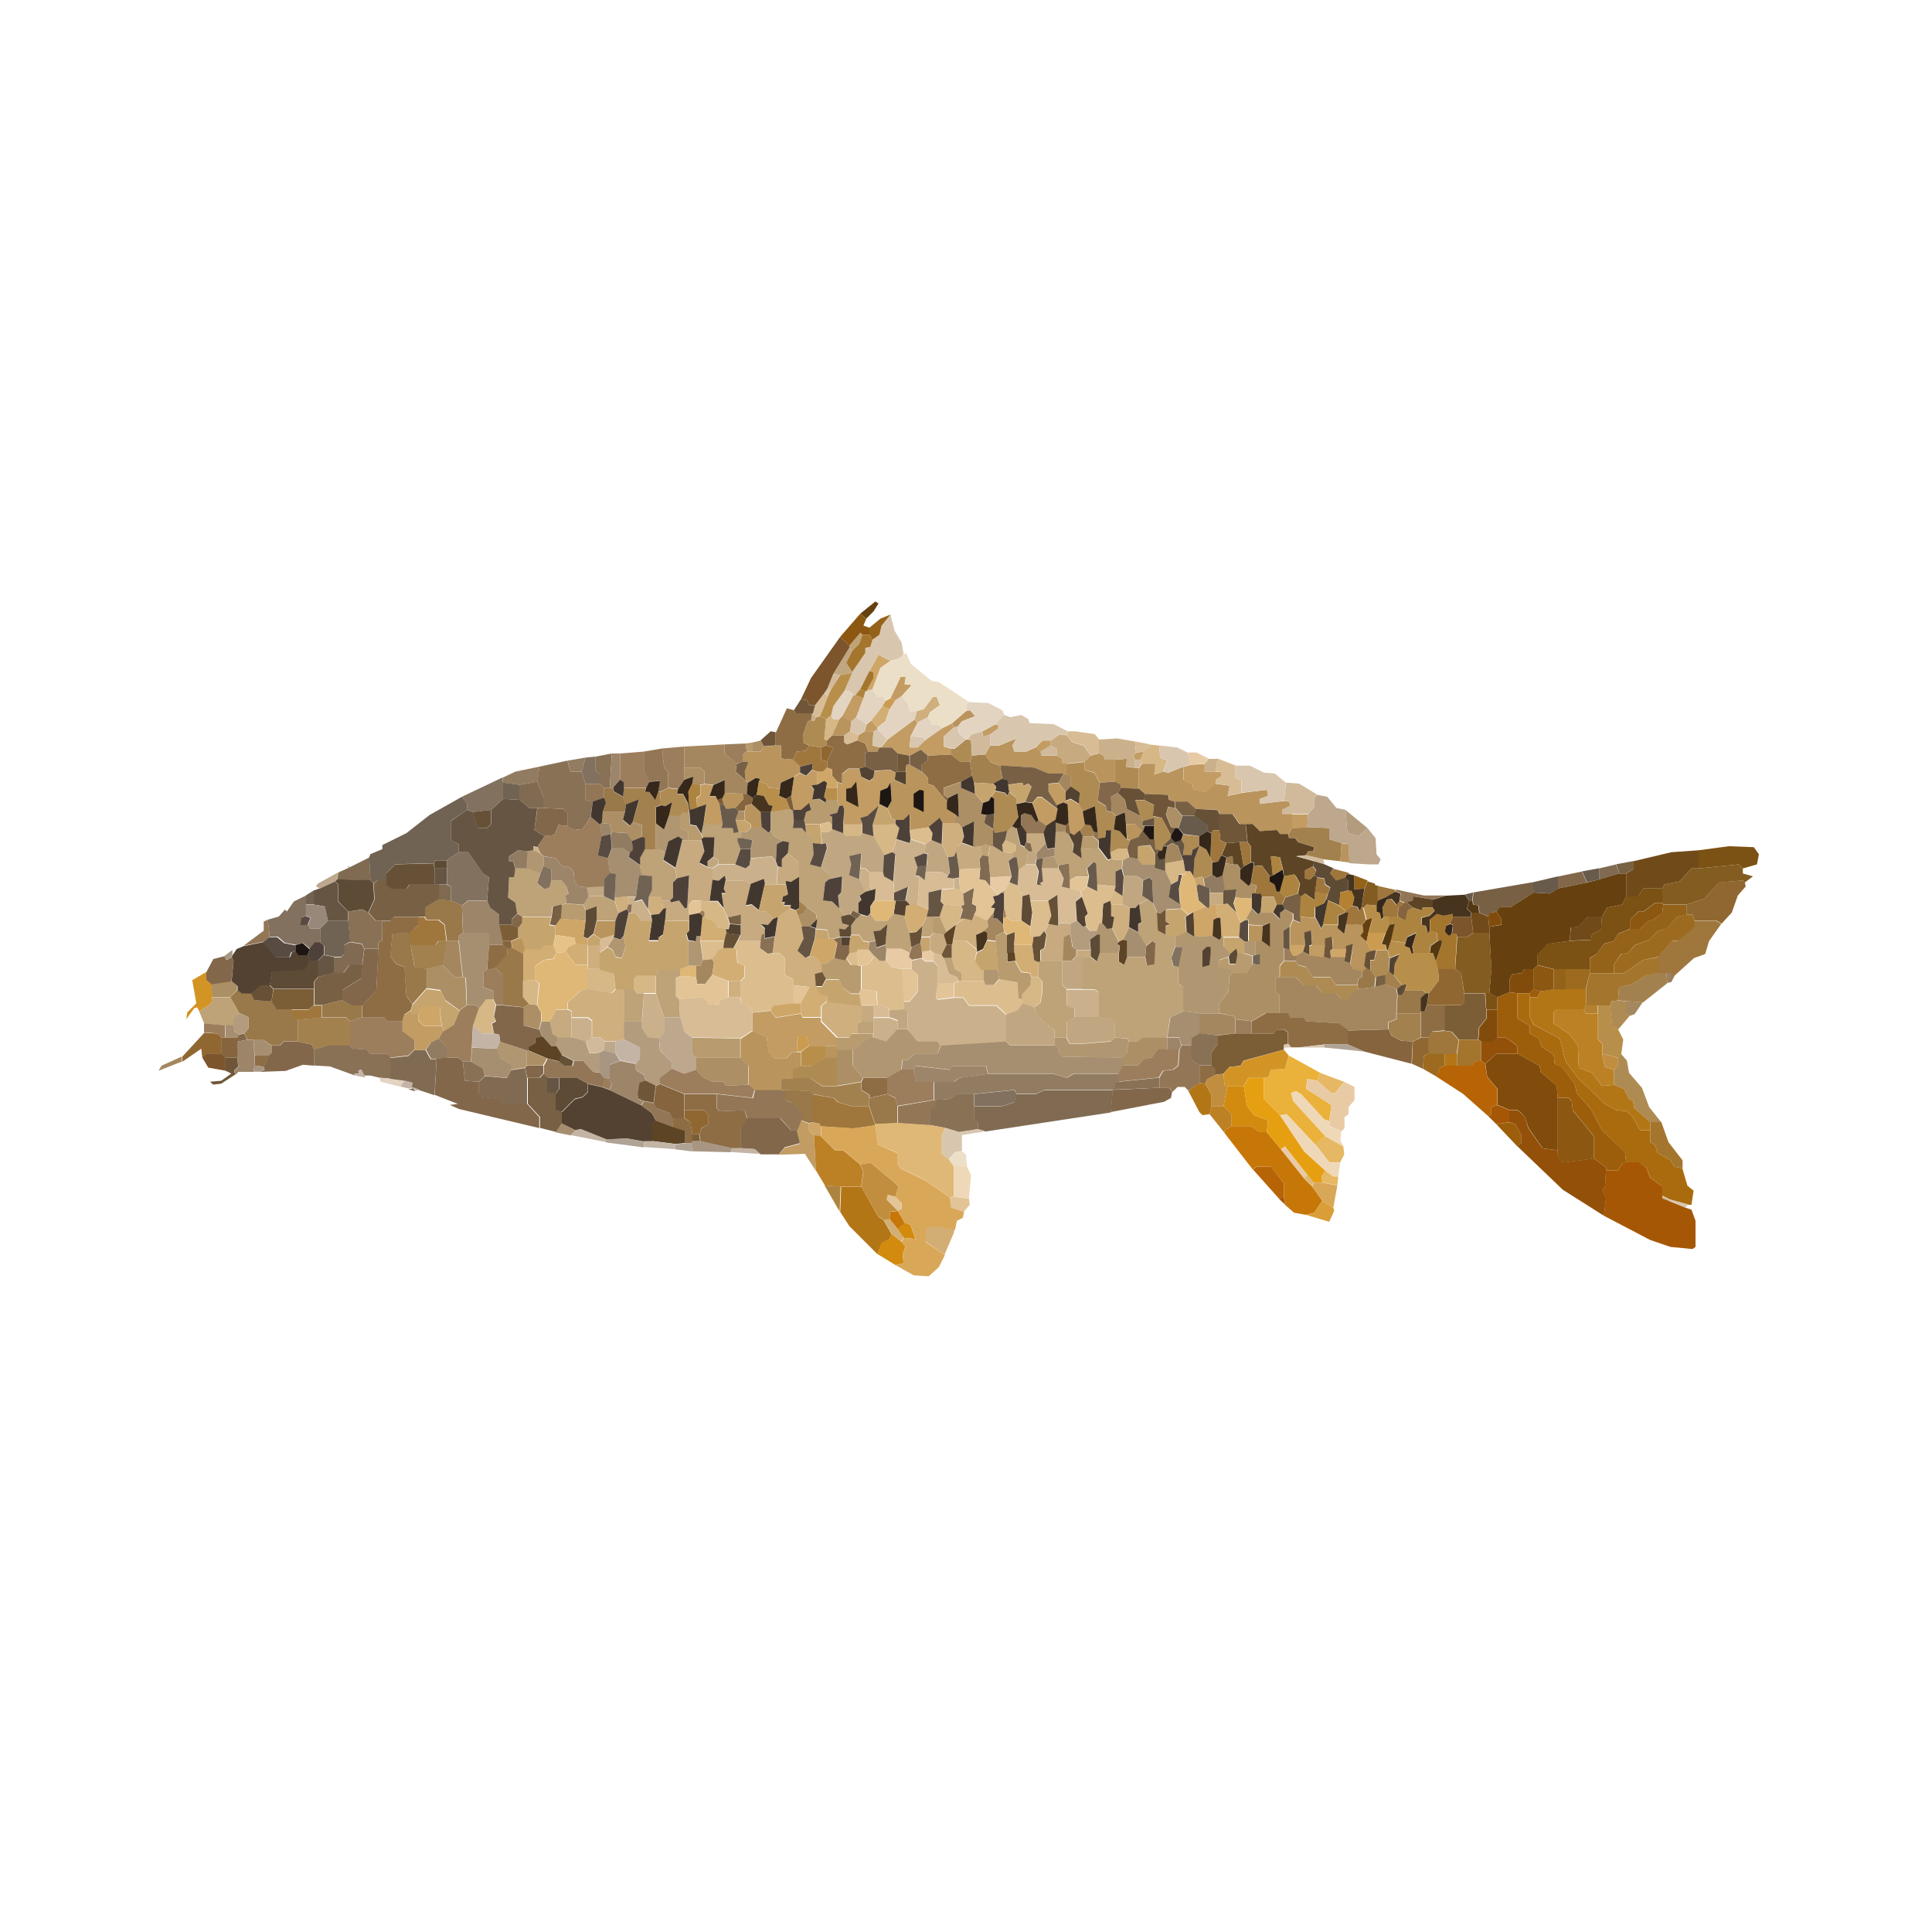 <svg version="1.2" xmlns="http://www.w3.org/2000/svg" viewBox="0 0 1000 1000" width="1000" height="1000">
	<title>Cyprinus-carpio-white</title>
	<style>
		.s0 { fill: #bea278 } 
		.s1 { fill: #806b52 } 
		.s2 { fill: #a4875f } 
		.s3 { fill: #a3814e } 
		.s4 { fill: #997849 } 
		.s5 { fill: #cbb18b } 
		.s6 { fill: #c7aa7f } 
		.s7 { fill: #8e6d45 } 
		.s8 { fill: #ac8f64 } 
		.s9 { fill: #b19771 } 
		.s10 { fill: #d6b786 } 
		.s11 { fill: #a68f70 } 
		.s12 { fill: #b89b6e } 
		.s13 { fill: #c1a781 } 
		.s14 { fill: #c29c63 } 
		.s15 { fill: #b9945c } 
		.s16 { fill: #917c62 } 
		.s17 { fill: #af8b54 } 
		.s18 { fill: #786044 } 
		.s19 { fill: #d7bc96 } 
		.s20 { fill: #cfaf7e } 
		.s21 { fill: #e2c497 } 
		.s22 { fill: #d3ae74 } 
		.s23 { fill: #82674a } 
		.s24 { fill: #9c7d5c } 
		.s25 { fill: #937656 } 
		.s26 { fill: #66410f } 
		.s27 { fill: #897156 } 
		.s28 { fill: #814c0b } 
		.s29 { fill: #42372f } 
		.s30 { fill: #655542 } 
		.s31 { fill: #e8cba5 } 
		.s32 { fill: #534231 } 
		.s33 { fill: #9d856a } 
		.s34 { fill: #5d4b36 } 
		.s35 { fill: #81715e } 
		.s36 { fill: #c6a46e } 
		.s37 { fill: #dcbd8e } 
		.s38 { fill: #906731 } 
		.s39 { fill: #665137 } 
		.s40 { fill: #b29c7d } 
		.s41 { fill: #aa6b0f } 
		.s42 { fill: #85643e } 
		.s43 { fill: #5c4425 } 
		.s44 { fill: #cea667 } 
		.s45 { fill: #d8c6af } 
		.s46 { fill: #e3d3c1 } 
		.s47 { fill: #695b4c } 
		.s48 { fill: #716353 } 
		.s49 { fill: #9d5e0b } 
		.s50 { fill: #705638 } 
		.s51 { fill: #a65705 } 
		.s52 { fill: #b37617 } 
		.s53 { fill: #574b42 } 
		.s54 { fill: #4d413a } 
		.s55 { fill: #9f763c } 
		.s56 { fill: #935008 } 
		.s57 { fill: #bda78d } 
		.s58 { fill: #35271a } 
		.s59 { fill: #7b5114 } 
		.s60 { fill: #8c5711 } 
		.s61 { fill: #b88f4a } 
		.s62 { fill: #7b5d36 } 
		.s63 { fill: #bc8125 } 
		.s64 { fill: #d1ba9c } 
		.s65 { fill: #dfb877 } 
		.s66 { fill: #a89683 } 
		.s67 { fill: #e5c288 } 
		.s68 { fill: #97887a } 
		.s69 { fill: #ad843f } 
		.s70 { fill: #704b19 } 
		.s71 { fill: #9d6b20 } 
		.s72 { fill: #946219 } 
		.s73 { fill: #1d1613 } 
		.s74 { fill: #a4752c } 
		.s75 { fill: #7c552c } 
		.s76 { fill: #b48131 } 
		.s77 { fill: #825c21 } 
		.s78 { fill: #b76406 } 
		.s79 { fill: #47341e } 
		.s80 { fill: #d28b0e } 
		.s81 { fill: #e6b863 } 
		.s82 { fill: #c77608 } 
		.s83 { fill: #c18e3f } 
		.s84 { fill: #cb9b4f } 
		.s85 { fill: #ecdfc7 } 
		.s86 { fill: #e59f11 } 
		.s87 { fill: #d9a758 } 
		.s88 { fill: #afa396 } 
		.s89 { fill: #efd8b7 } 
		.s90 { fill: #543812 } 
		.s91 { fill: #eab13b } 
		.s92 { fill: #d99e37 } 
		.s93 { fill: #c3b4a5 } 
		.s94 { fill: #d39426 } 
	</style>
	<g id="Background">
		<path id="Path 3" class="s0" d="m439.6 334.2l5.7-6.7 1.1 1-1.6 4.7-3.7 3.7-1.5-1.6zm-40.6 86l9.9-1.6 1.5 1.1 0.5 4.7-0.5 4.1h4.7l2.1 2.7 3.6 2v3.2l0.6 5.7-2.1 5.2 5.7 1.6 4.2 3.6v2.6l-2.1 1.6-1.1 9.4 4.7 0.5 3.7 3.6 3.1 3.7-2.1 0.5 0.5 3.7 3.7 1-2.1 2.1-3.1-0.5 0.5 4.1-3.6 1.1h-2.1l-1.1-4.7-5.7-0.5 0.5-4.7-0.5-3.1-4.7-3.2-4.2-3.6v-12-7.8l-5.7-4.7 0.5-5.8-3.1-0.5-4.7-2.6-1.5-3.1zm-36 11.5l1.1-5.3h9.9l-0.6 2.1h5.8l0.5 2.6 2.6-0.5h1v3.1h-1.5v1.6l1.5 4.2-2.6 7.8h-8.8v-2.1l-2.6-1.6 0.5-9.9h-5.7zm158.3-1.5l2.6-2.6 2.1 1 2.1 8.9 2 1 2.1 2.1-1 6.8-4.2 3.1-1-6.8h-1.6l-0.5-2.1 2.1-1.5v-2.6l-5.7-2.6zm24.4 8.8l0.6-8.3h5.2l1.5 1 2.6 5.2-0.5 4.2 4.7 3.1-0.5-4.6 9.3-0.6 4.7 6.3 1.6-0.5 6.2 0.5-0.5 4.2-3.1 1.5v7.8l-9.9-1-0.5-10.9-1.6-0.6-3.1 3.2 1 4.1h-6.2l-3.7 2.1-0.5-8.8-5.2 1-2.1-4.7zm-38-1l2.1-1.1 2.6 1.1-1 5.2-3.2-0.5zm-176.5 9.9v-3.7l2.6-4.7h5.7l3.1 0.5 1.6 2.1-1.1 3.1 6.3 4.2 1 5.2-2 2.1v7.8l-1.6 1.6h-4.2l-1-2.1h-5.7l1.5-3.1v-7.3l-5.2-0.5zm-63.5 25l-1.1-5.7-3.6-2.6 0.5-10.5h2.6l0.5-4.7h5.8l7.2 2.6-1.5 5.3 3.6 3.1 2.6-1.1 1.1-3.6h5.2l2.6 3.1 1 3.7-1.5 1 0.5 4.2-2.6 0.5-4.7 1-0.5 5.3h-15.1zm34.3-4.7l2.7-4.2h7.8l5.7 2.6 2.1 6.3-1.6 3.6h-9.9v-7.3l-5.7 2.1zm287.5 0l4.7-2.6 2.6 2.1 2.1 4.7 0.5 9.3 4.2 2.1 4.6 1.1v5.2l-2 5.7 1 4.2 2.6 0.5v8.4l2.6 2v12.5l-6.8 3.2-1.5 10.4h-12.5l-2.6 2.1h-4.7l-0.5-1.6-6.8-0.5v-7.8l-3.1-2.6h-5.2v-13.1l-2.1-1.5h-6.3v-16.7h4.2l3.1 2.6 1.6-4.7h9.9v4.7l2.6 1.6 1.5-4.2h9.4l1.1 4.2 3.6-0.6 0.5-10.9-1.5-1-3.2 2.6-4.1-6.8v-4.2l1.5-1zm-144.2 5.2l3.6 1 1.6-1.5 2.6 3.6h6.2l3.1-3.6 5.8 1 2.6 8.9 1 7.3-1 3.1-4.2-2.1h-7.8l-0.5-2.1 1-10.4-3.6 3.1-3.7 0.6 1.1 4.6-3.2 0.6-3.1-0.6-2.1-3.1h-4.1v-4.7l2.6-3.6zm34.4 1h3.6v8.4l-2.1 2h-4.2l0.6-5.7zm16.6 33.4l-1-2.1-4.2-1.6-2.6-8.3h4.2l1.6 5.7 3.6 2.1v4.2zm41.1-9.9l1.1-0.6h11.4v12.6l2.1 2v8.4l4.2 1.5v4.7l-4.2 2.6v7.9h-6.2v-3.7l-8.9-7.3-1.5-4.7 3.1-2.1 1-5.2v-6.2l-2.1-2.1zm-197.9 6.8l1.6-3.2h10.9v3.7l-2.1 1v9.4l1.6 1.6 0.5 9.4h-8.3l-4.2-12.6zm-16.6 24v-16.7h5.2l1.5 2.1h3.7l-1.1 14.6zm-219.8-5.2l6.3-4.2 0.5-3.1h9.4l4.7 8.4-3.1 2.6v3.6h-4.2l-11-1zm340.7 11.4v-5.2l2.1-1h6.2v6.2z"/>
		<path id="Path 4" fill-rule="evenodd" class="s1" d="m268.8 406.2l9.3-1.6 3.1 7.8v5.8h-7.2l-5.3-4.2zm238.6 43.3l-0.5-4.7 1.5-2.1 3.2 0.5 1 11v4.7l-2.6-3.2-3.1-0.5zm-326.6-0.5l10.4-5.2 0.5 12-17.1-0.6 0.5-3.6zm646.9 0.5l8.8-2.1 1.6 4.7-10.4 3.1zm-600.6 16.2v-7.8h4.2l2.1 1v7.3zm271.3-3.1l5.8-3.1-1.1 8.3 2.1 1.1v2.6l-1 2.1-1.1 3.1-4.1-1.1h-2.1l1.5-4.7-1-2 1.6-0.6zm-325.6 32.9h3.7l1.5-1.6v-4.7l3.2-1.5 6.2 1 1.1 2.6-1.1 8.3h-6.7l-3.2 4.2h-4.7zm29.2 52.1l9.4-1 3.1-3.1h5.7l2.6 4.7h3.2l-1.1 18.7-7.8-2.6-4.2-1.5 0.6-2.1-4.2-1.1-7.3-1zm62.5 6.3l7.3-1.1 1 5.2v13.6h-12.5l-2-2.6-8.4-1.1-2.1-1.5v-6.3l3.2-3.1 11.4 1zm-53.1 9.9l2.6-0.5 1 1.6zm314.6 2.6h9.9l4.7-2.1h35.4l-1 11.5-65.1 9.9-3.7-1.1v-3.6l-2.1-2.1v-6.3h14.6l6.3-2.1z"/>
		<path id="Path 5" class="s2" d="m354.2 386.4l20.8-1.1v4.7l6.3 5.2-0.6 4.2 5.2 4.7 1.1 1-0.5 5.8h-2.1l-9.4-0.5v-6.8l-5.7 2.6-4.7-0.5v-6.3l-2.1-2.1h-8.3zm193.7 18.8l2.6-4.7h1.6l2.1 1.6v5.2l-2.6 2.6zm27.6 15.1l-0.6-7.8 3.7-2.1 3.6 3.6 1.1 4.7 6.8 3.7 1.5 2.6-0.5 2.1 1.6 0.5-1.1 2.6h-0.5l-3.7-3.6h-4.6l-0.6-6.3-4.6 2.1zm-29.2 10.4v-5.2l5.2 1.6v3.6zm57.8 7.3l2.6-1.6 3.1 1.6 1.6 5.2 1 2.1-9.3 1.6v-2.6zm-93.3 38.5l3.7-4.6-0.5 3.6h2l3.2 3.1 0.5 3.7-4.2 2.1v2.6l-4.7-0.6v-3.6l-1.5-1 2.1-2.1zm39 20.8l0.5-12.5 3.7-1.6 1 6.8 2.1 1.6v3.1l-2.6 2.6zm-320.8 2.1l2.1-12.5h6.2l2.1 18.8h-4.2zm441.7-4.7l3.6-2.1 3.2 1.5 7.8 1.1 3.1 1 0.5-1h7.3l-0.5 2.1 3.1 1 1.6 3.1 4.7 1.1v3.1l-2.1 1.1-0.5 3.1h-11l-3.1-4.2h-8.9l-3.6-5.2-4.2-1-1-2.1zm-306.8 2.1l4.7-0.6 1 2.1-1 6.3-3.6 4.7h-4.2l-0.5-3.7v-5.7h2.1zm298.4 27.6v-9.4l-2.1-2v-6.8l2.1-0.5h8.3l4.2 4.1h6.2l3.2 4.2h7.3l2.6 3.1h3.6l1.6-3.6 3.6-1.6 8.3-1 5.3-1.6 6.2 2.6 0.5 3.1-0.5 9.4v3.1l-4.2 1.6v3.7l-20.8 0.5-5.2-3.7-16.7-1-2.1-2.1h-6.2l-1-2.1zm180.7 1.6l-1.6-1.6v-6.2l8.9 0.5-4.2 6.2zm-222.4 8.9v-10.4h10.4l7.8 1.5 0.6 1.6v7.3l-9.4 1zm-526.6 14.6l-11.9 4.7 1.5-2.6 10.4-4.7z"/>
		<path id="Path 6" class="s3" d="m503.1 391.1l6.8-0.6 3.1 4.2 4.7 1.6 1 6.8-4.6 2.6-9.9-0.6-1.1-3.6-1-7.3zm-180.7 21.4l0.5-4.7h11.4l-0.5 2.1h2.1l3.1 4.1 1.6-4.1h1l0.5 6.7-2.6 1.1v8.3 13.6h-5.7v-5.8l-1.6-0.5v-6.2l-4.6-1.6 3.1-11.5-6.8 2.6zm236.5 17.2l2.6-3.1 3.1 0.5 1.6 3.2-0.6 2.6h-5.2zm109.9-1.1l7.8-0.5 11.5 0.5v5.8l6.3 2-0.6 9.4-8.8-1-8.9-2.1 1.1-2.1h2.6l0.5-2.1-8.3-2.6-1.6-2.1h-3.1l-0.5-2zm-256.8 42.7l1.5-1v-4.2l4.2 3.6-1.6 3.2-3.1 1zm107.3 4.2l0.5-6.3 1.1 5.2zm-306.8 13.6h13l1.6-2.1h4.2l-2.1 12.5-8.4 2.1-6.2-1zm504.2 15.6l2-2.1 2.6 2.1 4.2 5.2-2.6 2.1-6.2-2.6zm120.8 13l0.5-6.8 6.8-1.5 6.8-4.7 6.7-1.1h4.2l0.5 5.3-12.5 9.9-8.8-0.6zm-118.8 15.2v-3.7l4.2-1.6v-3.1h12.5v12.5l-4.2 2.1-6.2-0.5-4.7-2.6zm-564.6-5.2l12.5-1.1h12.5l2.1 2.1v12.5h-11.5l-7.3 2.1-1-2.6-7.3-1.6zm250 36.5v-5.7l6.2-0.5h8.9l6.2 4.2h7.9l12.5-2.1v4.1l4.1 2.6v1.6 4.2h-8.8l-7.3-2.1-2.1-2.1-10.9-2.1-1.6-1.5-13-0.6z"/>
		<path id="Path 7" class="s4" d="m312.5 413v-5.2h3.1 1.6l0.5 2 4.7 2.6 1.6 4.2-0.6 3.7h-11.4l1.5-4.7zm322.4 30.7l3.2-0.5 0.5 4.2-4.2-0.5zm-415.1 30.7v-4.7l7.3-4.1 6.3 0.5 5.7 2.6 0.5 14.1-2.1 1.5v2.6h-6.2l-1.1-8.3-3.1-2.6h-6.2zm-6.3 45.3l-3.1-4.1-1.1-15.2-4.1-1.5-3.2-3.7 1.1-12 9.4-0.5v6.3l2 11.4 6.3 1.1v9.9zm49-28.7l2.6-0.5 5.7 3.1v14.1 8.3l3.1 3.7-3.1 1.6-10.4-1.1v-15.6l-4.2-3.7 6.3-6.8zm442.7 11.5l2-1.6 2.1 1.1 2.6 3.6-0.5 5.3-8.3 1-0.5-2.1 0.5-3.1 2.1-1.1zm-586 13.6l3.7-3.7 2.1 1.6h5.2l1.5 3.7 8.9 0.5 2.6 4.2h7.8l0.5 4.1 2.6 1.1v11.4h-7.3l-2.1 2.1h-4.1l-4.7-3.1h-4.7-3.1l-1.6-3.1 2.1-2.6v-5.8l-4.7-2.1zm604.2-1h2.1l1.5-2.6h9.4l1.6 1.5-2.6 2.7v6.7 1.1h-12.5zm-556.8 5.2l10.4-2.6 4.7 2.6h5.7v6.2l-6.2 2.1-2.1-2.1h-12.5zm247.9 59.5v-4.7l-4.2-4.2-4.1-1.6v-5.2l13 0.6 1.6 1.5v14.6l-2.1 0.5zm35.4-11.4l9.4-2.1 4.1 2.1 1.1 4.1v8.9l-11.5 0.5-3.1-9.4z"/>
		<path id="Path 8" class="s5" d="m419.8 372.8l0.5-3.6h0.5l1.6 2.1-1 2zm148.9 10l9.4-0.6 9.4 1.6 0.5 5.7-1.6 1.6 1.1 2.1v4.1l-4.7-0.5 0.5-4.1-6.3 0.5h-5.2l-0.5-2.1-2.6-1.1zm54.7 12.6l2.1-2.6h1.5 3.2l-1.1 6.7h-5.7zm-159.4 39.1l6.8 2.1 0.5-2.1 7.8 2.6-0.5 4.7-5.2 2.1 1.6 4.7-1.1 4.7 2.1 0.5-1 14.6h-4.2l-2.1-2.1 1.6-7.3-7.3 3.2-0.5-5.8 1-14.1-1.6-1zm-188 5.7v-2l2.1 0.5 1.6 3.1zm112.5 4.2l10.9-1.1 2.1 2.6 1 2.6-0.5 9.4h-6.2l-0.6-2.6-6.7 2.6-3.7-2.1h-9.4l-0.5-2-3.1 2.6-3.1-0.6v-6.2l3.1-2.1h8.9l5.2 2.1 2-1.6zm56.3 11l0.5-5.8h2.6l2.1 2.1v6.8l1.6 2.6-3.7 1zm49-0.5l2.6-0.5 0.5 6.3-3.1-0.6zm-168.8 13.6v-4.2h4.2l-1 2.6 4.1-1 3.1 5.2 1.6 3.1 0.5 2.6h-5.2l-3.1-4.1h-2.6l0.5-4.2zm146.9 28.7l5.2-1.1 1.6 1.6h4.6l2.1 2.6v8.9l-1 7.3 1 1 8.4-1h4.7l3.1 4.1h14l5.2 4.7v14.1l-33.8 2.1-1.6-2.1h-10.4l-5.2-6.3v-8.8l-2.1-1.6v-4.2h3.1l4.2-5.2v-8.8l-3.1-2.6zm84.4 29.7v-4.7l-4.2-1.6v-8.3h8.3 6.3l2.1 1.5v13.1zm-224 2.1l1-14.6h6.3l4.2 12.5v7.8l-2.6 3.1-5.8-0.5-3.1-4.7zm-36.5 8.3v-10.4h8.4l2.1 1.6v8.8l-3.2 2.1zm156.3-8.3v-2.1h8.3l4.2 1.6v4.7l-5.7 6.2-6.8-2.1v-2.1zm411.4 92.8l-3.1-1v-1.6l4.2 2.1z"/>
		<path id="Path 9" class="s6" d="m543.8 383.3l4.6-3.2 3.7 0.5 3.1 3.7 5.7 1.6 3.7 5.2-3.1 3.1-9.4 1h-2.1l-0.5-2.6-2.6-1.5v-3.7l-3.1-1.5zm-12.5 47.9h8.8l1 5.2-4.6 5.2-2.1-1-1.1-4.2-2-0.5zm-181.8 18.3l3.6-14.6h3.2 6.7l1.6 6.2-2.6 5.7 4.1 2.1 2.7 0.6v6.2l-1.6 11h-1.1l-3.6-0.6h-4.2l-2 2.6 0.5 5.3v2.6h-12.5l0.5-6.3-1.6 0.5-0.5-4.7h4.2l0.5 1.1 4.2-1.1 3.1 4.2 1-0.5 1.1-16.7-6.3 1.6zm145.3-8.9v-2.1l3.2-2.1 5.7 2.1 4.2-0.5 0.5 4.7-1.6 2.1 0.5 4.7-10.9 0.5zm16.7 2.6l1-5.2h1.6l5.2 3.1 4.7 0.5 0.5 2.1-2.6 2.1 1.5 7.8-10.9 0.5zm-108.8 5.3l2 0.5v-4.2l3.2-3.1 5.7 4.7v7.8l-4.2 2.6-2.6-0.5v1.5h-4.7zm-28.1 21.9l-1-7.8h2l-1-2.1 1-4.7h9.4l3.7 2.1-2.6 11 3.1-0.6 3.6 3.2 4.2 0.5 3.6 3.6-3.1 3.7-3.6-0.5 2.1 2.1v2.6l-1.6 0.5-0.5 3.1h-12l1.6-3.1v-5.2-5.2l-6.8 1.5zm251.6-2.1v-6.2h7.2v6.2h-4.1zm-83.4 9.9l5.3 1.1v-1.6l6.2 0.5v5.3l-3.6 1.5-0.6 12.5h-11.4v-5.7l2.1-1 1-6.8-1-2.1zm-61.5 6.8l2.1-2.1 5.2 1 1.6 5.2-2.6 5.3-4.2-1.1-2.1-1.6zm76 10v-3.2h7.3v3.7h-4.1zm-111.5 33.9v-8.4h6.3v6.3 2.1zm-161.5 0l3.6-6.3h5.8l2.1 1v3.2 10.4h-7.3l-2.6-1.6z"/>
		<path id="Path 10" class="s7" d="m401.6 379.1l5.7-12.5 3.6 1 1.1 1.6h8.3l-0.5 3.6-1.6 0.5-2.6 7.3v3.7l3.2 1.6-1.6 2.6-4.7 0.5-2.1 4.2-6.2-0.6v-6.7h-2.6zm26.5 4.1l2.6-2.6h6.3v3.7l1.5 1 5.3-2.1 4.1 1.6 1.6 4.2-1.6 0.5v7.3l-3.1 1h-5.7l-3.2 2.6v5.2l-2.6-1-2.6-3.1v-3.2l-2.6-1v-3.1l3.2-7.3-3.7-1.1zm52.1 7.9l12-0.6 4.7 3.7h5.2l1 7.3-5.7 3.1-8.9 3.1v3.7l2.1 1.5-0.5 2.1-6.8-8.3-3.1-1v-3.2l-3.1-3.1v-3.7l3.1-2zm-282.3 85.5h4.2l1.5-2.1h13v4.1l-4.1 4.2-9.4 0.5-1 12 3.1 3.7 4.2 1.5 1 15.2 3.1 4.1-1 3.1-3.1 2.1-1.1 3.7h-7.8l-1.6-2.1h-11.4v-6.3l7.3-7.8 1-21.4v-3.1l2.1-1.5zm54.2 25.5l1-13h7.3l2.1 2.1v3.1l-6.3 6.8zm483.4 21.3h2l1.1-3.1h9.4v13l-6.8 0.6-1.6 3.1h-4.1v-12.5zm-87.5 5.2l7.3-4.2h7.2 4.2l1.1 2.1h6.2l2.1 2.1 16.7 1 5.2 3.7v7.3h-12.5l-13.1 1.5h-4.1l-1.6-2v-5.8l-2.1-1.5h-3.6l-1.6 2h-11.4zm-516.2 23v-5.2h7.3l-2.6 5.7zm489.1 8.9v-8.9h6.2l2.1 2.1v2.6l-4.7 2.6-0.5 2.1zm-175-0.5l1-2.1h12.5v8.3l-9.3 2.1v-1.6l-4.2-2.6zm-91.7 14.6v-8.3h16.7v7.3l1.6 1.6 13-0.6 1 4.2-3.1 5.2v10.4h-4.2l-16.6-3.6-0.6-3.7 1.1-3.1 3.6-2.1v-4.7l-2.1-2.6zm-6.2 8.9l0.5-4.7h5.7l3.2 2.1 1 6.2v3.7l-0.5 1h-3.1v-6.2z"/>
		<path id="Path 11" class="s8" d="m389.6 384.3l4.1-1 1.6 3.1-1.6 2.6h-4.1zm-35.4 19.3v-6.3h8.3l2.1 2.1v6.3l-2.1 0.5-4.2-0.5 0.6-3.7zm136.4 9.4l-2.1-1.6v-3.6l8.9-3.1v3.1l7.3 3.1 4.1 4.7-1 5.7 2.6 0.6-1 4.1 4.6 3.2v8.8h-1.5l-2.6-1-2.1 1-4.2 0.5 0.6-13-6.3 3.1-2.1-2.6h-2.1l0.6-4.7 2 1.6-0.5-12.5zm117.7 15.6l-2.1-0.5-2.6-6.3 1.1-4.1 3.6 0.5 3.7 4.2-2.1 6.2zm-227.6-4.1l1.5-4.7h3.2v4.7zm-69.3 1.5l0.5-5.7h11.5l-1.1 4.2 3.7 3.1 1.5-2.1 4.7 1.6v6.2l-5.2 2.1-2.6-4.2-7.8-0.5-1-4.2zm321.3 27.1l1.6-6.2 4.2 0.5h2l1.6 2.6v4.7l4.2 3.7 1-1.1 3.1 1.1-1 4.1-1.6 0.6v2l-8.3-0.5 0.5-4.2-6.2 0.6zm-219.8 20.8l3.1-1 1.6-3.2 4.7 3.2 0.5 3.1-3.7 3.7h-4.1zm231.7 2l3.2-5.7 3.1 3.1 1.5-1h6.3l3.6 3.6v-3.1l2.6-2.1 4.2 2.1v3.1l-1.6 3.7-3.1 2.1v8.8 6.8l-2.1 2.6v5.8l-2 0.5v6.7l2 2.1v9.4h-7.3l-7.2 4.2-8.4-1.1-0.5-1.5-7.8-1.6v-5.2l4.7-5.7 0.5-8.4 1.6-1.5h7.2l3.2-4.7 3.6 0.5v-5.7l-2.1 0.5v-7.3h3.2l4.1 3.1v-12.5l-3.6 1.6-7.3-0.6v-2.6zm-424 25.6l8.4-2.1 6.2 6.3h4.2l1.5 0.5 0.6 14-3.7 2.7-7.3-5.3-2.6-5.2-7.3-1zm-111.4 7.8l10.4-1.6 3.1 2.6v2.1l-3.6 3.7h-9.4zm161.5 12l3.1-1.6 4.1 0.5 2.1 3.7v4.7l-1 4.1-8.3-2zm313.5 17.7h4.7l2.6-2.1h12.5v6.3h-4.7l-3.1 4.1-4.2 1.1-3.1 3.1h-7.8v-4.2l2.1-2.1zm-151.1 8.4v-4.2h8.3v8.3l5.3 6.3-1.1 2.1-12.5 2.1zm-160.4 4.1v-7.8h0.5l9.9 4.2-2.1 3.6zm87.5 2.1v-6.2h22.9l4.2 4.1v9.9l-11.4 0.6-1.6-2.1h-5.7l-5.2-2.6z"/>
		<path id="Path 12" class="s9" d="m339.6 426l4.1 3.1 2.7-7.3 5.7 0.5v6.3l4.1 2.1v4.2h-3.1l-2.1-1.6-5.2 2.6-1.5 6.3-1.6-2.1-3.1-0.5zm48.9 2.6l5.8-0.6 3.6 3.2 1.1-1.6 1.5 3.1 4.7 2.6-3.1 1.6-0.5 8.9-2.1-2.6-11 1v-4.7l1.1-4.7-6.3-1v-3.2h3.2zm-115.7 12l3.2-0.5 3.6 1.6 1.6 1.5v5.3l-1.6 3.6-7.3-2.6zm266.7 3.6l6.2-1 2.1 4.7v1.6h-8.8zm28.1 37.5l1-3.7 1.6-0.5 2.6 3.1 2.6-0.5 3.6 7.3-1 1.1 1.6 1-0.6 3.7h-9.9v-9.4h-1.5zm40.6 3.1l5.7-2.6 4.2 2.6 9.4-0.5 3.6 2.1 1.1-1.6h1v4.7l3.7 3.6-1.1 2.1-4.7 1.6v3.6l6.3 1.1 0.5 2.1-1.6 1.5-0.5 8.4-4.7 5.7v5.2h-10.4l-8.3-1v-12.5l-2.6-2.1v-8.4l2.1-10.4h-3.7zm-290.6 0.5l3.6 1.1 1.6-2.1 1 5.7-2 5.8-3.2-0.6-1.5-3.6-2.6-1.6zm38.5 1.6l3.6 0.5 0.6-2.6h2.1v2.1l1.5 9.9-1.5 3.1h-2.1-4.2zm287.5 6.3l0.5-6.3h2.1 3.7v7.3l-1.6 0.5zm-134.4 14.6v-6.2h7.3l0.5 5.2-2.6 3.1h-4.7zm-57.3 29.2l6.8 2.1 5.7-6.3h5.3l5.2 6.3h10.4l1.5 2.1-1.5 4.2h-11.5l-4.1 3.1h-2.7l-0.5 5.2-7.3 4.2h-12.5l-5.2-6.3v-8.3l7.3-5.8zm93.8 4.2v-4.2h6.2l1.6 3.2h7.8l13.5-1.1 2.1-2.1 6.8 0.6 0.5 1.5-1 6.3-2.1 2.1-31.3-0.6-2-1.5v-3.1zm-288.6 1.5l1.6-3.6 14 4.7v7.8l-1 1-7.3 1.1v-2.6l-5.7-3.7z"/>
		<path id="Path 13" class="s10" d="m427.6 372.3l2.6-2.1 1.1 2.1h3.1l-3.7 8.3-2.6 2.7-1.5-0.6zm164 16.7l3.7-3.6 4.7 0.5 0.5 6.2 3.6 1.6-2.1 5.7-4.6 1.6 0.5-5.7h-6.8l-1-2.1zm-155.2 42.2v-4.7h9.9v4.7l-1.6 1.6h-7.3zm15.1-4.2l12-0.5 2.1 2.1-1.6 5.7-2.1 6.8-4.1 1.5-5.8-9.9zm67.7 14.1l-0.5-3.6 1.6-2.6 5.7 2.6v2.6l-2.1 1.5zm55.2 0l4.2-2.1h4.7l1 4.7-3.1 1.6-6.3-0.5zm28.7 5.7l9.4-1.6 1 5.8v1.5h-1.6-1.5l-0.5 3.2-3.7 2.1-3.1-6.8zm-28.7 19.3l2.6-5.2 4.2 2.6v4.7h-6.2zm-211.5 5.2l-0.5-5.2 3.6 0.5h1.1 4.1l3.2 3.6 2 4.7 1.1 3.1-0.5 2.7h-1.6l-3.6-0.6-2.1-3.1-5.2-2.6v-2.6zm123.4 3.1l2.1-6.2 8.8 0.5 1.1 2.1-1.6 4.7h2.1l-4.2 3.1-4.6 3.6zm6.2 14.6l0.5-2.1h6.8l5.7 4.7v1.1l-1 4.2 3.1 4.6h1.6v6.3h-11.5v-4.2l-3.6-2.1-1.6-5.7zm-188.5 22.9v-10.4h6.2l7.3 2.1 1 8.3-2 2.1zm23.9 0v-5.7l1.6-1.6h9.9v9.4h-6.3-3.6zm201 5.2v-2.6l4.2-4.7 0.5-4.1h3.7l2 2v6.3l-1 5.2-3.1 2.1-6.3-2.1zm-258.3-9.4l6.2-0.5 2.1 1.6-1 11.4-4.2-0.5-3.1-3.6zm-22.9 14l3.6-4.6h3.7l1.5 3.1-1 5.7 1 2.6-2.1 1.1 1.1 5.2h-6.3l-4.7-4.2z"/>
		<path id="Path 14" class="s11" d="m314.6 444.2l2.1-5.2h5.7l3.6 2.6-0.5 2.1 5.7 4.2 1.1 5.2h-1.6l-1.5 11h-4.2l-6.8 0.5 0.5-12-3.1-0.5zm266.7 1l3.1-1.6 4.7 1.1 2.1 2.6h6.8v2.1l5.2 1.5 3.1 6.8-1.1 6.3 5.8 3.6 0.5 2.6-7.8 0.5-2.6 2.1-2.1-0.5-2.1-4.7-0.5-12-1.6-1.5-3.1 1.5-3.1-2.1h-6.8l-1-4.1zm-62.5 16.7l1.5-1.6-0.5 2.1zm62.5 24.5l3.1-6.3 4.7 2.6 4.2 6.8-0.5 5.7h-9.4v-8.3zm-343.8 0.5v-2.6l2.1-1.5h11.5l2.1 1.5v4.7l-1.1 13-2.1 1.1v7.8l5.3 2.1v4.2h-3.7l-3.6 4.6-1.6-1.5h-4.7l-0.5-14.1-1.6-0.5zm366.7 50l1.6-10.4 6.7-3.1 8.4 1v10.4l-4.2 2.7v3.6h-5.2l-1.1-4.2zm-325-4.1l1.1-4.2h4.2l1.5 6.8 2.6 1.5-0.5 4.7h-2.6l-4.7-5.2zm-162.5 4.2v-6.3h4.2l0.5 3.2 2.6 1.5-1 1.6zm15.1 9.4l-0.6-8.4h4.7l4.7 3.2v3.6l-1.5 1.6zm355.2-5.2l33.8-2.1 2.1 2.1h22.9l2.1 1v3.1l2.1 1.6 31.2 0.5v4.2l-2 4.1h-23.5l-3.6 2.1-7.3-2.1h-33.4l-1-4.1h-17.2l-1.5 2.1-17.8-2.1-1 2.1h-6.2l0.5-5.2h2.6l4.1-3.2h11.5zm-243.2 8.4l0.5-7.3 13 0.5 1.6 4.7 5.7 3.6v2.6l-2.1 4.2-11.4-1-1.1-3.7zm43.8 36.5l3.1-4.7 7.3 3.7-2.6 2.6z"/>
		<path id="Path 15" class="s12" d="m385.9 384.8l3.7-0.5v4.7h-3.1zm34.3 29.2l3.7-0.5 3.1 2 0.5-1.5h5.8l1 3.1-1 3.7-4.2 1 1.6 1v4.2l-1.6-1.6-4.7 1.1h-7.8l-0.5-2.1 1-4.2 2.6-1-1-3.7zm-68.3 8.4l1.1-2.1h3.6l0.6 6.8 3.1 0.5 2.6 4.2 1 2.1-1 1h-6.8v-4.2l-4.2-2.1zm207.3 17.2l1.1-6.7h5.2l3.1 2.6v3.6zm-268.7 28.7l2.6-0.5 8.8 0.5 1.1 3.1v5.2l-13.1-1zm192.7 14.6v-8.4h3.2l3.6 7.9-1.5 1.5zm32.2 4.2v-2.6l4.2-2.1 1.6 1.6v9.4 4.6l4.1-0.5 3.2 5.8 4.7 0.5 0.5 2.1-0.5 4.1-4.2 4.7v2.6l-2.1-0.5-0.5-8.3-9.4-1.6-0.5-5.2zm120.3 8.3l0.5 3.7h3.1l1.1-5.7h3.1l4.7 1.5v4.2l-3.1 4.7h-7.3l-0.5-2.1-6.3-1.1v-3.6zm-210.9 3.1h3.1l3.6-2.6 5.3 1.1 1-1.1 2.6 3.7h3.1l2.1 0.5v12l-1 2.1h-4.2l-4.2-3.2-2-4.1h-6.8l-2.1-3.7zm8.3 38.6h6.3l1-2.1h3.1 8.4v2.1l-3.1 0.5-7.3 5.8h-8.4v-2.1zm-72.9 10.4l-2.1-2.1v-8.3l25 0.5v9.9z"/>
		<path id="Path 16" class="s13" d="m431.3 348.8l8.3-13.5 1.5 1.6-3.1 6.2 3.1 4.7v0.5l-6.2 1.1zm-6.3 81.8h4.2l1.6-1.6 5.7 2.1 1 1.6h7.3l1.6-1.6 5.7 1.6 5.8 9.9-0.6 8.9h-7.3l-2-2.1h-2.6l0.5-7.8-6.3 1.5 1.1 4.2-1.1 5.7 5.2 2.1 3.2 6.8-3.2 2.1 1.1 2.1-1.6 1.5v5.2l-3.1-1.5-1.1 2.1-2.6 0.5-3.1-3.7-0.5-6.7 1.6-1.6 0.5-8.4-6.8 1.6v-2.6l-4.2-3.6 3.2-9.9-0.6-2.7-2 0.6zm54.1 6.2l3.2-2.1 5.2 2.1 3.1 6.8 1 7.8-1 1.6-3.1-1.6h-8.4l0.6-3.6 0.5-5.8-1.6-0.5zm52.1 10.4l1-6.7h2.1l2.1 1v3.1l-0.5 2.6zm-165.1 1.6v-2.6l3.1-2.6 2.6 1.6v2l-3.1 2.1zm215.1 14.6l0.5-9.9h6.8l3.1 2.1-0.5 7.8 3.1 2.1-4.7 2.6-2.1 2.1h-2.6l-3.6-2.1zm-277.6-4.2l8.8-0.5v5.2h-7.8zm246.4 38.1h4.7l2.6-2.6 3.1 0.5v16.7h-8.3l-2.1-2.1zm-29.2 27.6l5.7-2.1 2.6-3.6 6.3 2.1 1.6 4.7 8.8 7.3v3.6 4.2h-22.9l-2.1-2.1zm-60.4-2.1l7.3-0.5 2.1 1.6v8.8h-5.2v-4.7l-4.2-1.5zm91.7 14v-7.8l4.1-2.6h12.5 5.2l3.2 2.6v7.8l-2.1 2.1-13.6 1.1h-7.8z"/>
		<path id="Path 17" class="s14" d="m460.9 361.4l5.2-11h2.7l-0.6 3.7 3.7 0.5-5.2 5.7-3.2 2.1zm-25 9.4l5.8-11h1l4.2 1.6-3.7 9.9-2.6 2.1zm23.5 12l14-10.4 1.6 1.5-3.7 7.3-0.5 5.7h4.2l3.6-3.6 8.9-6.3 5.2-2.6 1 2.1-5.2 4.7v5.2l3.7 1.1v3.1l-12 0.5-3.6-3.1-5.8 3.1-6.2-1-3.1-3.2h-5.3zm-10.9-7.8l2.6-2.1 3.1 3.7v1l-2 1.1h-4.7zm59.9 3.6l6.7-3.6h1.6v2.1l-4.2 3.1-3.6 1zm27.6 8.4l3.6-3.7h4.2v2.6l-5.2 3.2zm52.1 2.6l3.6-0.6-1.5 4.2h-2.6l-1.1-2.1zm28.1 6.3l7.3-0.5v4.1h5.8 2.6l0.5 2.1-3.1 2.1v2.1l-5.3 4.2-6.2-1.1-0.5-2.6-4.7-2.6v-6.8zm-182.8 8.9l2.6 1v-5.2l3.1-2.6h5.7l1.1 4.2 4.1 2.1 2.1-1.6 0.5-3.6 8.4-0.6 2.6 1.6-0.5 3.6-2.1 1.6-1.6 2.6-3.6 1.6-0.5 6.8-0.6 1-5.7 5.2-3.6 1.1 1 3.1h-9.9l0.5-7.3-0.5-2.1h-2.1l-1-3.1v-6.3zm-19.3-4.7l3.1 1.6 3.2-3.1 2.6 1v6.8l-3.2 0.5 1.6 2.1-1 5.2-1.6 1.6-4.2 3.6h-3.6l-1.6-7.3 1.6-9.9zm132.8 16.7l-4.2-6.8v-4.2l5.2-0.5 3.7 4.7v4.7l2.6-1 4.2 2.6 2 3.6 1.1 6.8-2.6 3.1-3.2 2.6-1.5-1-1.1-5.7-0.5-9.4-2.1-1.1zm-184.3-10.4l2-0.5 4.7 0.5-2 5.7h3.1l1 2.1 1.1 2.1 1.5 10.4h-9.9l1.6-9.9-4.7 1.6-0.5-5.2 2.1-1.6zm171.8 9.4l2.6-3.1h2.1l8.4 6.2-1.1 5.8-4.7 3.1-4.1-3.1zm134.3 13v-7.3h8.4l-0.5 6.8zm8.8 65.7v-4.7l1.6-0.6h6.7l-0.5 6.3zm-469.3 34.4l1.1-3.6 3.1-2.1 1.1 1.5h3.1v3.7l2.6 2.6h9.4l1 2.6-2.6 4.2-4.2 2.1-2.6 3.6h-5.7v-4.7l-6.3-4.7zm181.3-4.7l9.4-1 2.6 3.6 13-2.1 1 2.1h9.4v2.1l8.3 8.4v4.1h-6.2-8.3l-1.1-5.2h-4.7l-0.5 8.4h-2.6l-2.6 3.1h-6.8l-2.6-3.1-1-7.9-7.3-3.1zm22.9 61l2.1-5.2 4.2 1.6v3.6l2.6 2.6 1 18.3-5.7-8.9-13.6 0.5 3.2-3.6 7.8-2.1z"/>
		<path id="Path 18" class="s15" d="m500 368.1l2.1-0.5 2.6 3.1-6.8 2.6-2.1 2.7-2 0.5-1.1-2.1zm-65.6 4.2l1.5-1.6 4.7 2.6-0.5 5.2-3.1 2.1h-6.3zm9.9 8.3l3.2-2h4.6l-0.5 7.3 3.7 1-1.1 2.1h-4.7l-1.5-4.2-4.2-1.6zm68.2 5.3h4.7l8.9-3.7-2.1 3.7 1 3.1h6.3l4.7-2.1 2.6 2.1 0.5 2.1h7.8l2.6 1.5 0.5 2.6h2.1v5.3h-1.5-7.9l-7.2-3.2-17.8-1-4.6-1.6-3.2-4.1zm-117.2 0.5l6.3-0.5h2.6v6.7l6.3 0.5 3.6 3.7v3.1l-3.1 2.1-6.8 3.1-0.5 3.2-5.7-0.6-1.1-2-4.2-1.1 0.6-1.5-2.1-0.6-4.2 2.6-1-1-0.5-4.7 2-5.2h-3.1v-3.7l2.1-1.5h3.1 4.2zm169.3 4.7l4.1-1.1 2.6 1.1 0.5 2.1h5.3v11.4l-7.9 0.5-2.6-5.2-5.2-1.5v-4.2zm25 6.3l1.6-2.1h6.8l-0.6 5.7 4.7-1.6 2.6 0.6 7.8-3.2v6.8l4.7 2.6 0.6 2.6 6.2 1.1 5.2-4.2 7.3 1-1 5.3 7.3-1.6 13-1.6 0.5 3.2-4.2 1.5v2.6l12.5-1.5h2.6l0.6 2.6-4.2 2v2.1h5.2v7.3l-2.1 3.2h-4.2l-1.5-2.1-8.9 0.5-3.6-3.7h-3.7-3.1l-3.6-5.2h-6.8l-1-2.1-11.5-0.5-4.2-3.6h-6.2l-3.1-1.1-0.6-2.6-11.9-0.5-3.2-2.6zm-120.8 2.1l0.5-3.7h1.6l6.2 3.7 3.2 3.1v3.1l3.1 1.1 6.8 8.3v3.7l4.1 2.6-0.5 4.7h-5.7l-1.6-2.6-5.7 4.7-9.9 1.5v-8.3l-3.1 3.1h-4.2l-2.1-1-2.1-5.2 2.1-3.7-0.5-9.4 2.1-1.5 5.7 2.6zm-94.8 13.5l1-2.6 9.4 0.5 0.5 2.6-4.1 4.7-4.7 0.6-1.6-2.7zm11.5 6.8l0.5-2.6 3.1-1 4.7 4.1 0.5 7.9-5.7 0.5v-2.1l-3.1-2.1zm197.9 14.6l-0.5-7.8h4.7l3.6 3.6-2.1 3.2-4.1 1.5zm110.4 11.5l0.5-9.4 3.7 0.5 0.5 9.4zm-24.5 30.3l3.6 1.5v-3.1l7.9 0.5 3.1 5.7 1-2h7.8l-0.5 1.5 3.7 3.2 1-5.3 8.3 0.6 0.6 3.6-1.6 2.1 3.1 3.1 2.6 4.7-2.6 1.1-1 6.7 1 1.1-2.1 1.5-4.7-1-1.5-3.1 1.5-9.9-3.6 1v1.6h-6.8l-0.5-6.3-3.6 1.1v3.1h-6.8l-0.5-7.3-3.7 1 0.5 6.3h-7.8v-9.4zm-362 7.3l1.6-6.8h9.9l-0.5 7.3-7.3 2.1zm339.1 3.7v-8.4l7.2 0.5-0.5 7.9h-3.1zm-381.8 0l3.7-1.6 2.1 0.5 1.5 5.2-1 2.6-5.7-3.1zm118.7 50.6l6.3-4.2 7.2 3.1 1.1 7.9 2.6 3.1h6.8l2.6-3.1h2.6 2.1v7.2l-4.2 1.6v4.7l-6.3 0.5v5.8h-13.5l-3.1-2.6v-10l-4.2-4.1zm43.8 9.9v-6.3h6.2v2.1 4.2z"/>
		<path id="Path 19" class="s16" d="m293.8 393.7l9.3-1.6-2.1 7.3h-5.7zm-33.8 8.9l6.7-3.2 12.5-2.6-1 7.9-9.4 1.5-8.3-1zm56.2 29.2l0.5-1.1 7.9 0.6 2.6 4.1 0.5 4.7-1.6 1.6-3.6-2.6h-5.8zm-49.4 17.7l-1.1-3.7h-2.1v-2.6l4.7-3.1 4.7 0.5-0.5 8.9zm356.3 5.2l4.6-2.1 2.6 1.6 2.6-1.1 1.1 7.9-0.5 1h-7.3v-2.1l-2.6-1zm-402.6 88.6l2.6-3.7 4.1-2 4.2 4.7v5.2l-5.2 0.5h-3.1zm263 16.7h10.4l2.6-2.1 15.1-2.1h33.3l7.3 2.1 3.7-2.1h23.4v4.2l-2.1 0.5v3.6h-1-35.4l-4.7 2.1h-9.9l-1-2.1-20.9 2.1h-8.3l-4.2 2.6-7.3 0.6h-1z"/>
		<path id="Path 20" class="s17" d="m422.4 371.3l2.1-0.6 3.1 1.6-1 10.4 1.5 0.6-0.5 2.6-2.6 1-6.2-1-3.2-1.6v-3.7l2.6-7.3 1.6-0.5 1.6 0.5zm69.7 16.2h2.1l5.8-4.7h1l1.6 0.5 0.5 7.9-1.1 3.1h-5.2l-4.7-3.7zm84.9 5.8l6.3-0.6-0.5 4.2 4.7 0.5h2v11l-9.3-0.5v-1.6l-3.2-1.6zm-25 2.1l9.4-1v4.1l5.2 1.6 2.6 5.2-1 9.4 4.2 2.6 0.5 2.6 2.6 0.5 2.1 2.1-1.1 6.8 3.1 1 3.7 4.2 1.6 0.5-1.6 4.2h-4.7l-4.2 2.1 0.6-11h-2.6l-0.6 3.7-3.1 0.5-0.5-3.6-1.6-13.6-6.2 2.6-2.1-3.6 0.5-5.8-4.7-3.1v-5.2l-2.1-1.6zm-210.4 14.6l4.2-2.1 5.2 0.6-0.5 2.6h3.1l2.6 5.2 0.5 4.2h-3.6l-1.1 2-5.7-0.5 1.6-6.8-3.7 2.1-2.1-0.5zm171.4 2.6l2.1-3.1 5.2 1 1 1.6 1.1-2.1 3.6 3.1v3.2l1.1 6.7-3.2 4.7-2.6 2.6-6.2 1.1-1.1-2.1 0.6-7.8v-7.8zm77 9.9l-2.6-8.4h4.7l5.2 2.6-0.5 5.8 4.7 1 4.7 8.9v1.5l-4.2 4.2-0.5 2.1h-1.6l-2-0.5-0.6-5.2v-6.8-4.2l-5.7 1.6zm21.4 12.5l1-3.1 8.3 1v4.7l3.7 2.1 2.1 4.1 1 2.6v6.3l-4.7 2.1-0.5-1.1-4.2 1.1-0.5-1.1 0.5-8.8 2.6-6.8-3.6 2.1-0.5 2.6h-4.2l0.5-5.2zm97.9 67.2v-5.2h2.1l1.1-5.2h5.2 0.5l1 4.2-0.5 6.8-2.1 2-4.7 1.1zm-46.8 3.6v-5.7l2.1-2.6h6.2l1 2.1 4.2 1 3.7 5.2h8.8l3.1 4.2h11l0.5 2.1-3.6 1.6-1.6 3.6h-3.7l-2.6-3.1h-7.3l-3.1-4.2h-6.2l-4.2-4.2zm170.8 14.6l0.6-2.1 3.6-0.5 4.2 0.5v6.3l1.5 1.6-5.7 6.7-3.1-2zm4.1 27.1l1.6-2.1 3.1 3.6 1.1 6.3 6.7 7.8 3.7 9.9 6.2 7.8h-5.7l-8.3-7.3-0.5-3.6-2.1-1.1-2.6-5.2-5.2-2.1v-7.8l2-2.1zm-422.9 4.2h5.2l7.3-4.2h6.3v14.6h-7.8l-6.3-4.1h-8.8v-4.7z"/>
		<path id="Path 21" class="s18" d="m449.5 389h4.7l1-2.1h1.1 5.2l3.1 3.1v9.4l-1.1 0.5-2.6-1.5-8.3 0.5-4.7-2.1v-7.3zm21.4 2.1l5.7-3.1 3.6 3.1v2.6l-3.1 2.1v3.6l-6.2-3.6zm-86.5 3.1h3.1l-2 5.2 0.5 4.7-5.2-4.7 0.5-4.1zm134.4 8.8l-1.1-6.8 17.7 1.1 7.3 3.1h7.8l-2.6 4.7-5.2 0.5v4.2l4.2 6.8 0.5 2.1-8.3-6.3h-2.1l-2.6 3.1-3.7-0.5 3.2-7.8-1.6-1.6-2.6 1.1-0.5-1.6-7.3 1v-2zm89.6 15.1v-3.2h6.2l4.2 3.7-0.5 3.6h-6.3zm-23.4 16.7l4.1-1.5 2.1-3.2h0.6l3.6 4.2h2.1l0.5 5.2 2.1 0.5-1.1 2.1h-1l-2.6-4.7-6.3 0.6v6.7l-4.6-1-1.1-4.7zm251.6 12.5l8.8-1.6v4.2l-3.6 2.1h-3.7zm-643.2 9.9l2.1-1.6h4.7v2.1l2.6 2.1h7.8l1.6-2.1h13 2.1v7.8l-7.3 4.2v4.7h-3.1-13.1l-1.5 2.1h-4.2-3.6l-3.7-4.2 3.1-6.8zm569.3 4.7l30.2-5.2 1.1 5.2-11.5 7.3h-5.7l-2.1 2.6-3.1 0.6-1.1 2-4.7-2-0.5-3.7-2.6-0.5-0.5-2.1zm-97.4 2.6l6.8-2.1 1.5 1.6-0.5 10.4v3.1l-3.6-1.5v-3.1l-4.2-2.1-1.6-2.6zm-379.7 9.9l0.6-5.2 4.6-1.1-0.5 7.3-2.6 3.7-3.1-0.6zm154.7-1l1-2.1 3.2 1.6 1 0.5-2.1 2.1zm-63.5 1.5l6.7-1.5v5.2l-5.7-0.5zm-203.6 28.6h4.7l3.1-4.1h6.7l-0.5 6.8-9.9 6.2v5.2l-10.4 2.6h-4.2v-8.3-3.7l2.1-2.6zm539.1 2.1l4.7-1v4.7l-5.2 1.5zm-439.1 52.2h6.3l2-2.1 2.1 2.1v7.3l4.2 1v8.3l3.1 1.1v5.7l-3.1 4.7-8.3-2.1v-5.7l-6.3-6.8z"/>
		<path id="Path 22" class="s19" d="m421.9 365l4.7-6.3 2 1.6-4.1 10.4-2.1 0.6-1.6-2.1zm15.1 15.6l3.2-2.1 4.1 2.1-0.5 2.6-5.2 2.1-1.6-1zm115.1 0l0.6-2.1h3.6l10.4 1.5 2.1 2.6v7.3l-4.2 1.1-3.6-5.2-5.7-1.6zm35.9 8.9l-0.5-5.8 7.8 1.6-3.6 3.7zm41.1 9.9l1-6.8 9.4 3.6v6.3l3.1 1.5v6.3l-7.3 1.6 1.1-5.2-7.3-1.1v-2.1l3.1-2.1-0.5-2zm-102.1 51l4.2-3.1h4.7l1.5 3.7-1 6.7 2.6 0.6-1-1.1 1.5-1-0.5-6.8h8.9l2.6 5.2-1.1 4.2 4.2 1 5.7 1.6 0.5 2.6-3.1 2.6 0.5 9.9-3.1 1.6-6.2-0.5-0.6-14.6-4.7 3.1h-9.3l-0.6-3.1-3.6 1-2.6-5.7zm-75.5 10.4l-1.6-2.6v-6.8h7.3l0.5 2.1 4.7 2.6 0.5 5.7v4.2h-10.4l0.5-5.7zm24.5-7.3l2.6 2.1 0.5-4.2h8.4l3.1 1.5-0.5 1.1 3.6 0.5v5.2l-6.2 0.5-6.8 1.6v8.9l-5.7-2.6zm-165.1 32.3l7.3-2.1-0.6 1.6-3.1 4.7-4.1 3.1v-4.2zm172.3 11.5v-4.2l4.2 1.1 1.1 1.5 2.6 8.4 4.1 1.5 1.1 2.1-2.6 1.1h-8.4v-8.9zm-131.7 19.8l13-1 2.1 3.6 5.2 0.5 1-2.6 4.2-1.5h6.2l0.5 3.1 3.7 1.5 2.1 3.2v9.4l-6.3 4.1-25-0.5-4.1-3.1-2.1-7.3zm100.5 9.4v-6.3h2.1l5.2 1.1 1 1.5v3.7z"/>
		<path id="Path 23" class="s20" d="m474.5 368.1l3.6-1 4.7-6.3h2.1l1.6 4.2-5.2 3.7-1.1 2.6-5.2 2.6-1.6-1.6zm13.1 68.8l0.5-10.9h5.7 2.1l2.1 2.6 1 4.7-1 3.1-3.1 2.1v2.1l-1.1 2.6-3.1 0.5zm-169.3 27.6l6.8-0.5v4.2l-0.5 2.6-4.2 2.1-2.1-6.3zm17.2 6.3l0.5-6.8h5.8l1 2.1 0.5 4.7-2.1 2.6-4.1 0.5zm240.1 9.4l1-5.8-1.6-0.5v-5.7h6.3l3.6 2.1-0.5 9.9-3.1 6.2-2.1 1.1zm-172.9-5.8l6.2-4.1 3.2 1 1 2.6 2.1 5.7 1 6.3-3.1 6.3 4.2 3.6 2.1-1h2.6l3.1 3.6 0.5 4.7-3.6 1 0.5 6.3v0.5h-3.1l-8.9-1v-3.1l-4.2-2.1v-8.9l-3.1-2.6h-3.1l1-8.3zm96.4 1l4.2 1 1-3.1 6.8 3.1 0.5 3.2-2.1 2.1-0.5 0.5-3.7 1.5 0.6 7.9-5.8-4.7h-6.7l1.5-8.4zm-194.8 24v-10.4h6.3v4.2 8.3h-6.3zm79.2 8.3v8.4h-6.3v-8.4zm-89.5 14.6v-3.6l7.3-6.3 3.1-0.5 12.5 2.1 2.1-2.1h4.1v16.7 9.4l-4.1 1h-5.8l-2.6-2.1h-4.1v-8.8l-2.1-1.6h-8.4v-3.1zm131.3 4.1v-5.7l3.1-2.6 17.7 2.1v8.3l-2.1 1.1v5.2h-3.1l-1 2.1h-6.3l-8.3-8.4z"/>
		<path id="Path 24" class="s21" d="m496.4 450l10.9-0.5-0.5 5.7 3.1 0.5 2.6 3.1 4.2 4.7-2.6 0.6 1 3.1-2.1 2.6 2.1 0.5-0.5 1.6-3.7 4.7-6.7-3.2 1-2v-2.7l-2.1-1 1.1-8.3-5.8 3.1-1.5-2.1-0.5-6.3zm57.2 5.8l3.7-2.1h6.2l-1 5.2-3.1 2.6-5.8-1.5zm-196.8 18.2l-0.5-5.2 2-2.6h4.2l0.5 5.2-1 1.6zm86.4 18.7l1.1-1.5h5.2l3.1 3.6-3.1 4.2-3.7 1-2-0.5zm24.4 25.5l-1-16.6h5.2l3.1 2.6v8.8l-4.1 5.2zm-107.3-12.5l0.5 3.7h4.2l3.6-4.7 8.3 3.1v8.4l-4.1 1.5-1.1 2.6-5.2-0.5-2.1-3.6-13 1-1.5-1.6v-9.3l2-1.1zm133.4 10.4l-8.4 1.1-1-1.1 1-7.3h8.4zm-83.4 3.2v-9.4l8.9 1-4.7 8.4zm34.4-5.2l1-2.1 7.8 1 0.6 7.3h-2.1-6.3zm19.8 112.6l-5.7-5.7 0.5-2.6 4.2 1 3.1 3.7v2.6zm27.1-6.8l2.1-0.5 7.8 1 0.5 3.1-3.1 3.7-6.8-2.1z"/>
		<path id="Path 25" class="s22" d="m451 372.8l5.8-7.3 3.6 1.6-2.1 6.2-4.1 3.2zm182.3 95.4l2-0.6 4.7 4.7 2.1 5.3-0.5 7.3h-8.3-1.1l-0.5-10h-1.6l-1-6.7zm-165.1 5.7l0.5-5.2 2.1-0.5h4.2l5.7 2.6-1.1 3.6-2 4.7-3.2 3.1-3.6 0.6zm-105.7 10.9l1-10.4h1l5.3 2.6 2 3.1 3.7 0.5 0.5 2.1-1 4.2h-12.5zm-69.8 7.8l1.5-2.6 3.7-1.6 6.2 0.6v10.4h-6.2zm-20.9-1.6h8.4l1.5-2.1h4.7l1.6 4.2-1.6 3.1-4.7 0.6-4.6 3.1v7.3l-6.3 0.5v-14.1zm253.1 2.1v-4.1h9.4l1 7.8 2.1 1v7.8h-3.6l-0.5-2-4.7-0.6-3.1-5.7zm-156.3 3.1l3.1-4.7 2.6-1h5.2l1.6 1 0.5 6.8 3.7 1.6v5.7l-2.1 2.1h-6.3l-8.3-3.1 1-6.3zm45.9 22.9l4.7-8.3h3.1l2.1 3.1 3.6 1.1v3.1l-3.1 2.6v5.7h-9.4l-1-2zm42.7 112l3.1-0.5 4.2 5.2 3.1 4.7-1 2.1-5.2-4.2zm31.7 18.3l-9.9-6.8v-6.3l1.6-1.5h4.7l8.8 1.5-0.5 2.1z"/>
		<path id="Path 26" class="s23" d="m569.3 405.1l7.8-0.5 3.1 1.6v1.6l-1.6 2.6-3.6 2 0.5 7.9-2.6-0.6-0.5-2.6-4.2-2.6zm-287.5 27.7l-5.2-3.2 1.6-11.4h3.1l10.4 0.5 2.1 2.1v6.7l-4.7-0.5-2.1 5.2zm248.5 5.8l1-2.6 2.1 0.5 1 4.2h-2zm276 15.1l12.5-2.6 2.6 5.7-15.1 3.1zm-541.1 25.1v-3.2l2.6-2.6 2.6 1.6v3.1l-2.1 2.6zm166.1 7.3l3.7-1h0.5v4.1h4.2v4.2l-1.6 2.6-1 1.1-5.3-1.1 1.6-7.8zm162 3.6l3.1-2.6 1.6 1.1-0.5 10.9-3.7 0.6-1-4.2zm-405.8 9.9l1.1-8.4h7.3l-1.1 21.4-7.3 7.8h-5.7l-4.7-2.6v-5.2l9.9-6.2zm-80.7 3.6l3.6-6.8 5.8-1.5 1 2.1 2.6-1.6 1.1 2.1-1.1 10.4-10.4 1.6-2.6-2.1zm148.9 31.8l-1-5.2 2.1-1.1-1.1-2.6 1.1-5.7h3.6l10.5 1v9.4l8.3 2.1 1.5 3.6-3.6 1.1v2.6l-3.6 2.1v1.5h-0.6l-14-4.6-0.5-3.7zm-131.8 0.5l2.6-0.5 1.5 3.1-5.2 1.1v-2.1zm16.7 5.7h4.2l2.1-2.1h7.2l7.3 1.6 1.1 2.6v8.3l-5.7-0.5-8.9 3.2-13.5 0.5 2.6-1.1-0.6-1.5 2.6-5.8 1.6-1.5zm85.4 6.7l5.2-0.5h5.8l2.6 2.1 1 9.9 7.3 0.5v6.3l2.1 1.6 8.3 1 2.1 2.6h12.5l6.2 6.8v5.7l-41.6-9.9-4.7-2.1 4.2-0.5-12-4.7zm45.8 4.7l1.1-1h8.3v4.1l-2.1 2.1h-6.2zm305.2 11.5l22.9-1.1h5.2l1.6 2.1-0.6 3.2-3.6 2-27.6 5.3 1-11.5zm-193.7 30.2v-10.4l3.1-5.2h17.2l5.7 6.2h3.1l1.6 6.8-7.8 2.1-3.1 3.7h-9.4l-3.1-2.7z"/>
		<path id="Path 27" class="s24" d="m375 385.3l10.9-0.5 0.6 4.2-2.1 1.5v3.7l-3.2 1-6.2-5.2zm-32.3 2.1l11.5-1v10.9 6.3l-3.2 4.7-5.2-0.6v-8.3l-2.1-2.1zm-21.8 2.6l12.5-1v10.4l2.6 5.2-1.6 3.1h-11.4v-2.6l-2.1-1.5zm-27.1 37.5l3.6 2.1 4.2-0.5 4.2-6.3 4.7 4.2 1 5.7-2.1 9.9 5.2 1.6 1.1 7.8-3.2 3.1v3.7l-8.8 0.5-4.2-0.5-2.1-2.1-0.5-5.7-2.1-2.1-3.6-0.5-3.7-4.2-6.2-1.1-1.6-1.5-1.5-3.1 3.6-5.8 5.2-0.5 2.1-5.2zm68.2 45.3l1.1-1.5 1.5 0.5v2.6h-1zm302.6 24.5v-6.8l3.1 1.1 1.6 3.1h1.5v2.6zm-412.5 4.7l4.2-1 4.2 3.6v15.6h-3.7l-1.5-3.1v-4.2l-5.2-2v-7.9zm610.9 6.8l-0.5-5.2h3.1l1.1 1.6-1.6 3.1zm-625 14.1l3.6-2.6h4.7l1.6 1.5-3.1 8.9-0.6 11.5-0.5 7.3h-4.1l-2.7-2.1h-5.7v-5.2l-4.1-4.7 2.6-4.2 5.2-3.1zm-56.8 5.7l6.2-2.1h11.5l1.6 2.1h7.8v5.2l6.2 4.7v4.7l-3.1 3.1-9.4 1.1-2.1-2.1h-8.3l-2.1-2.1-7.3-0.5-1-1.6zm458.3 6.3v-7.3l8.4 1v6.3zm-533.9-0.6v-4.6l10.9 1v6.3h-2l-2.1-2.1zm475.5 17.2h7.8l3.1-3.2 4.2-1 3.1-4.2h4.7 6.3l-0.6 8.4-2.6 2.1-5.2 0.5-2.1 3.6-20.8 2.1v-4.2zm-239.6 9.4v-3.1l6.3-4.7 6.2 2.6 6.3-2.1 3.1 3.7 5.2 2.6h5.7l1.6 2.1 11.5-0.6 3.1 2.7-1.1 4.1-18.7-2.1h-16.7zm117.7-3.1l7.3-4.2h6.3l1.5 6.3h8.9v9.4l-18.8 3.1-1-4.2-4.2-2zm-147.9 4.6l1.1-4.6 3.1 0.5 1 3.1-1 2.6z"/>
		<path id="Path 28" class="s25" d="m333.3 389l9.4-1.6 1 9.9 2.1 2.1v8.4l-4.1 2h-1.1l1.1-5.7-5.8 0.5-2.6-5.2zm-26.5 26.1l-3.7-1.1v-8.3h7.3l2.1 2.1v5.2zm221.9 12.5v-5.7l1.5-1.1 3.7 1.1 2.6 3.6 1-1 4.2 3.1-1.6 3.7h-8.8zm37 5.2l0.5-2.6 2.1 0.5 0.5 3.6v1.1zm156.8 28.6v-1l14.5 3.1h11.5l-6.8 2.1-9.9-1.6-0.5 2.1-3.1 1.1h-1.1l-2.6-1.1 0.6-3.6zm-596.4 28.1l10.4-7.8v-4.7l2.1-1 1 8.8-3.1 2.6zm345.9 0.6l4.6-2.1 0.6 4.2v3.6l-5.2 1-1.6-1.5 0.5-2.1zm138.6 53.2l1-2.1h5.2v7.3l4.2 3.1v8.9l-5.8 4.1-2-2h-3.7l-2.6 2.6-1.6-2.1h-5.2v-5.2l2.1-3.7 5.2-0.5 2.6-2.1zm-329.1 8.4l2-3.7 6.3 1.6 3.1 2.1h3.7l0.5-2.7h4.7l5.2 5.8 3.6 0.5 2.1 2.6-1 4.7-7.3-1.6-5.7-3.1h-8.9-6.3l-2-2.1zm89.5 14.6l18.8 2.1 1-4.2h13.6 2.1v5.2l4.1 1.6 4.2 4.2v4.7l-2.1 5.2h-3.1l-5.7-6.3h-17.2l-1.1-4.1-13 0.5-1.6-1.6zm93.8 6.3l18.7-3.2h1.1v3.2l-3.1 2.1v7.8l-16.7-1.1zm-132.8-0.5l1.5-2.1 5.3 1.1 1.5 2.6 6.8 2.6 1.6 2.6-0.6 4.7-8.3-3.1-2.1-4.2z"/>
		<path id="Path 29" class="s26" d="m445.3 317.6l7.8-6.3 1.6 1.1-2.6 4.1-3.7 3.7zm382.3 137.6l10.4-3.1h3.7v12l-2.1 4.1-7.8 1.6-2.6 4.7h-7.3l-4.7 5.2-4.2 0.5-0.5 6.8-11.4 1.6-5.2 5.7v5.2l-2.1 2.1h-4.7l-1.6 2.1-4.7 0.5-1.5 2.6v6.8l-6.3 2.6-4.1-2.1 1-12.5-1-18.8v-3.1l6.2-1v-3.2l-2.6-3.6 2.1-2.6h5.7l11.5-7.3 8.3 0.5 4.2-2.6 15.1-3.1zm-120.3 20.8l3.1-1-2.1 7.8-1 4.7-3.2-3.1 1.6-2.1-0.5-3.7z"/>
		<path id="Path 30" class="s27" d="m308.3 391.6l8.4-1.6-1.1 17.8h-3.1l-2.1-2.1v-5.2l-2.1-1.6zm-29.1 5.2l14.5-3.1 1.6 5.7h5.7l2.1 6.3v8.3l3.7 1-1.1 7.9-4.1 6.2-4.2 0.5-3.7-2v-6.8l-2-2.1-10.5-0.5v-5.8l-3.1-7.8zm268.8 51.1l5.2-1 0.5 8.8v4.2l-4.2-1 1.1-4.2-2.6-5.2zm-223.5 22.9l0.6-2.6h2l-0.5 4.2h-1zm-144.3 1l7.3-1 3.1 1.5 3.7 4.2h3.6v9.9l-2.1 1.6v3.1h-7.3l-1-2.6-6.3-1-1-11zm213.5 15.1l0.6-3.1 1.5-0.5v2.6l5.2-1.1-1 8.4-2.6 0.5-4.2-3.1zm222.9 54.2v-3.7l4.2-2.6 9.4 1.1v4.7l-3.1 4.1v6.8h-6.3l-4.2-3.1zm-454.1 2.1l7.3-2.1h11.4l1.1 1.6 7.3 0.5 2 2.1h8.4l2.1 2v11l-5.8-0.5-4.7-1.1h-3.1l-1.5-3.1-1.6 0.5 0.5 1.6h-2.6l0.5 1-13-4.7-8.3-0.5zm85.4 16.7l-7.3-0.5-1-9.9h4.1l6.3 3.6 1 3.7zm331.3 0l20.8-2.1v5.2l-22.9 1v-3.6zm-94.8 9.4l7.3-0.5 4.2-2.7h8.3v6.3 6.3l2.1 2v3.7l-9.9 1.6-6.8-2.1-8.3-1.6v-7.8l3.1-2.1z"/>
		<path id="Path 31" class="s28" d="m770.3 474.5l1.1-2.1 3.1-0.5 2.6 3.6v3.1l-6.3 1.1zm11 39.1v-6.8l1.5-2.6 4.7-0.5 1.6-2.1h4.7v10.4l-2.1 2.1h-6.3zm-16.1 24.5l0.5-6.2 3.7-4.7v-4.7h5.7v14.6l-2.1 2.1h-6.2zm3.6 12.5l5.7-5.2h11l11.4 6.2 0.5 3.1 8.4 7.3 0.5 6.3v27.1l-7.8-1-7.3-10.5-2.1-6.2-3.6-3.2h-4.2l-6.2-2.6v-8.3l-5.3-6.3z"/>
		<path id="Path 32" class="s29" d="m497.4 404.6l5.7-3.1 1.1 3.6 0.5 5.8-7.3-3.1zm16.7 1l4.7-2.6 3.1 1v2.1l0.5 3.7-1 2-1.1-1.5-5.2-1.1 0.5-2zm-196.8 2l3.6-4.1 2.1 1.5v2.6l-0.5 4.7-4.7-2.6zm105.7-1.5l3.6-2.1 1.6 1-0.5 2.6-1.1 4.7 1.1 1.6-0.5 1.5-3.2-2-3.6 0.5 1-5.2-1.5-2.1zm-116.2 8.8l5.8-2 1 2.6-1.6 4.7-0.5 5.7-1 1-4.7-4.1zm17.2 1.5l6.7-2.6-3.1 11.5-1.5 2.1-3.7-3.1 1.1-4.2zm32.8 3.6l-0.6-4.1h0.6l0.5 3.1 3.6-1.1 4.7-1.5-1.5 9.9-1.1 5.2-2.6-4.2-3.1-0.5zm184.9 7.3l4.7-3.1v1 5.2l-0.5 8.4-3.7 0.5-1-3.1-1.1-5.2zm-43.7 1l6.2-3.1-0.5 13-5.7-2.1 1-3.1zm28.1 0l2.6-1.1 2.6 3.7v4.7l-1 2.6-2.1-1zm42.7 5.7l3.2-0.5 0.5-3.7h2.6l-0.5 11 0.5 3.6-1.6 0.5-4.7-6.2v-3.7zm-224.5 7.8l1.6-6.2 5.2-2.6 2.1 1.5-3.6 14.6-6.3-4.1zm18.8-7.3l1-1.1h5.7l-0.5 9.9-3.1 2.6v2.7l-4.2-2.1 2.6-5.8zm5.7 20.9l3.2 0.5 3.1-2.6 0.5 2.1-1 4.7 1 2.1h-2.1l1.1 7.8-3.1-3.7h-4.2zm38 2.1v-1.5l2.6 0.5 4.2-2.6v12 4.1l-1.6 1.1-3.1-1.1 0.5-1.5h-3.6l0.5-1.6h-1.6l0.5-3.1 2.6-1.1zm-18.2 0l6.8-2.6 0.5 2.6-3.1 13.6-3.7-3.1-3.1 0.5zm63 3.1l1.6-0.5-0.5 5.7-2.1 3.1v3.7l-1.6 1.6-3.6-1.1-1.1-0.5v-5.2l1.6-1.6-1-2.1 3.1-2.1zm196.3 4.2v-2.1l1.6-0.5h3.1l0.6 1.6-0.6 8.3-1.5 1.1-3.2-3.2zm32.9 9.9v-5.2l4.6-2.1 1.1-2 1 0.5-2.6 12.5-1 2.1zm-95.9-4.7h2.7l2-2.1 1.1 9.4-1.6 1v4.2l-4.7-2.6zm76.1-2.1h2.6l1.5 2.6-2.6 2.1v3.1l-3.6-3.6zm-317.7 2.6l1.5-0.5-0.5 6.2-1 7.3-2.1 1.6-0.5 1.5h-4.7l1.5-10.4-0.5-2.6 4.2-0.5zm13.5 3.1l5.2-1 1.6 1.5-1 10.5h-2.1l-0.5 2.6-3.7-0.6-1-3.6 1.5-1.6v-5.2zm43.8 1.6l2.1-1.1-1.6 10.5-5.2 1v-2.6-2.6l-2.1-2.1 3.7 0.5zm18.7 4.2l3.7-3.7-0.6 4.7z"/>
		<path id="Path 33" class="s30" d="m254.2 419.2l6.2-5.7 8.4 0.5 5.2 4.2h4.1l-1.5 11.4 5.2 3.2-3.7 5.7-2.1-0.5v2.1l-3.1 0.5-4.7-0.5-4.7 3.1v2.6h2.1l1.1 3.7-0.6 4.6h-2.6l-0.5 10.5 3.7 2.6 1 5.7-2.6 2.6v3.1h-6.8v-5.2l-4.7-3.6-1.5-3.7 1-12-3.1-2-7.8-11h-4.7v-4.2l-4.2-2v-9.9l8.4-5.8 3.1 1.1 1.6 6.7 1.5 1.6h4.2l2.1-2.1zm256.2 2.6l4.2-0.5-0.5 7.8-4.7-3.1zm81.2 3.1l5.8-1.5v4.1h-4.7l-1.6-0.5zm-77.6 13v-8.8l1 2.1 6.3-1.1-1 4.7-1.6 2.6 0.5 3.7zm88 0l4.2-4.2 2.1 2.1 3.1-1.1 1.6 2.6-0.6 5.3-1 0.5-1.6-5.2-3.1-1.6-2.6 1.6zm-4.2 9.4v-5.3h1.1l1 2.6 3.2-0.5v2.6 4.2l-5.3-1.6zm-372.9 10.5v-8.4h6.3v8.4h-4.2zm-59.4 2l7.9-3.6 1.5 1.6v8.8l5.2 5.2v4.7h-10.4l-1.6-7.3-5.7-1v-7.3zm315.1 10.9v-8.8l6.8-1.6-0.5 6.3 1.5 1.5-2.1 6.3h-3.1-3.6zm153.1-9.9l6.3-0.5-0.6 4.1-1 3.2 1.6 4.7-4.7-4.7-2.1 0.5v-6.3zm-214.6 33.9l-2.1 1.1-4.2-3.7 3.2-6.3-1.1-6.2h4.2l3.1 1-0.5 5.2zm245.3-4.1v-8.9l3.1-2.1v9.4 2.6zm-500 6.8l3.2-3.1 5.2 1v8.4l-8.4 2zm123 68.8l-4.2-1v-7.3h6.2v5.7z"/>
		<path id="Path 34" class="s31" d="m614.6 389.5h4.7l6.2 3.1-2.1 2.6-7.3 0.6zm-102 64.6l10.9-0.5-1 3.1-2.1 3.7-1.6 1.5-2.1 1.6-4.1-4.7zm-54.2 43.3l0.5-6.3h7.8l4.2 2.1-0.5 2.1 1.5 1.5v4.7h-5.2l-5.2-1zm18.8-5.2l4.1-0.5 2.1 1.5v4.2h-4.7l-1.5-1.6zm210.9 88.1l1-8.3-13-8.4 0.5-5.2 5.3 1.1 7.2 6.2h2.1l4.7-5.7 5.2 2.6v6.8l-3.1 3.6v3.7l-2.1 1.5v5.8l-1.5 1.5-6.3-2.6zm-25 14.6l2.1-1.5 12 15.1-2.1 1.5z"/>
		<path id="Path 35" class="s32" d="m444.8 397.8l3.1-1 4.7 2.1-0.5 3.6-2.1 1.6-4.2-2.1zm18.8 2.1l1-0.5h4.2v6.8l-5.7-2.6zm88 9.9l2.6-2.7 4.7 3.2-0.5 5.7-4.2-2.6-2.6 1zm2.6 21.4l1.6 1.1 3.1-2.6 1.5 3.1-1 6.8 0.5 4.7-4.7-3.2 0.6-4.1-2.7-5.3zm3.2 45.4l-0.6-9.9 3.2-2.6 3.1 8.8-1.6 1.6 0.6 4.7-1.6 0.5zm-94.8-3.6l1-6.8h5.3l2 2.1-2 0.5-0.6 5.2zm107.8 4.7l0.6-9.9 3.6-1.6 0.5 2.1v5.8l1.6 0.5-1 5.7-2.7 0.5zm44.8-4.1l2.6-1.6 0.6 13-4.2-2.6-0.5-7.8zm-239.6 7.3h1.6l0.5-2.6 5.7 0.5v5.2l-7.3-1zm64.1 8.3h-4.2v-4.1h4.7zm-313.5 0.5l10.4-2.1 6.2 7.8h7.3l1.1-2.6 2-0.5 1.6 2.1h4.7l1 3.1-2.6 4.7-17.2 1-1 6.8h-4.2l-5.2 4.2h-5.2l-2.1-1.6v-2.1l-3.1-2.6 1-10.4-1-2.1 0.5-1 2.1-3.2zm593.2 6.3l5.3-2.1-2.7 5.2-0.5 5.8-2.6-2.1zm-428.6 79.7l6.7-6.7 4.2-1.1 2.6-2.6v-4.2l7.3 1.6 4.2 1.6 16.1 7.8 5.7 4.2 2.1 4.1-2.1 1.1v9.4h-4.1l-8.9-1.6-10.9 0.5-13-5.2-2.6 0.5-7.3-3.6z"/>
		<path id="Path 36" class="s33" d="m315.6 407.8l1.1-17.8h4.1v13.6l-3.6 4.2zm-5.2 19.2l1-1 4.2 0.5 1 4.2-0.5 1-4.7 1.1zm226.1 14.6l4.7-5.2 1 3.1 3.6-0.5v4.1l-6.2 1.1-3.1 0.5zm-255.2 6.8v-5.2l6.2 1 3.7 4.2 3.6 0.5 2.1 2.1 0.5 5.7 2.1 2.1 4.2 0.5 1 4.7-2.6 4.2-8.9-0.5-0.5-4.2 1.6-1-1.1-3.7-2.6-3.1h-5.2v-5.8zm-42.2 20.4l3.2-2.6h9.9l1.5 3.6 4.7 3.7v5.2l2.1 8.3v2.1h-7.3v-4.7l-2.1-1.6h-11.4zm210.9 18.8l3.1-0.5 0.5 3.6 4.7-1.5 0.5 2.1-0.5 6.2h-3.1l-2.6-2.6-3.1-3.6zm154.1 55.7v-6.2h6.3l1 4.2-1 2zm-481.3-4.1l5.2-1.1h3.2l0.5 8.4v5.2l-0.5 3.1h-7.8l-1.6 1.6-0.5-2.1 2.1-2.1-0.6-4.7zm192.7 19.3v-7.3l5.3-2.1 8.3 1.6v3.1l4.2 2.6 1 3.1-3.1 1.1-1.1 6.2 0.5 2.1 2.7 1.1-1.6 2.1-16.2-7.9 1.1-2.6zm157.3-4.7l1-2.1 17.7 2.1 1.6-2.1h17.2l1 4.2-15.1 2.1-2.6 2.1h-10.4-8.9z"/>
		<path id="Path 37" class="s34" d="m224.5 446.8l1-1.5h5.8v4.2h-6.3zm455.2 1.5l0.5-2.6 5.2 1.6 4.7 2.1-1.5 2.6 3.1 3.6 4.7-1.5 1.5 1.5v5.2l-4.1 1.1-0.5 6.7-5.8-2.6-1-0.5 1-3.1 1.1-3.1-2.6-1.6-0.6-3.1-3.6-0.5-1.6-1.1 1.1-2.6zm-506.3 7.8l1.1-1 17.2 0.5 1.5 1.6 0.5 8.3-3.1 6.8-3.1-1.6-7.3 1.1-5.2-5.3v-8.8zm355.7 7.8l3.7-1 0.5 3.1 1 6.2-1 7.3-4.7-3.1zm-226 7.3l5.7-2.1v7.3l-1.6 6.8-3.1 2.6-2.1-1 1.1-8.4zm134.3 2.6l2.6-0.5 3.2 2.1-2.6 3.6v4.7l-0.6 1.1h-4.7-0.5l-0.5-4.2 3.1 0.5 2.1-2.1-3.6-1-0.6-3.6zm15.7 13l-1.1-4.7 3.7-0.5 3.6-3.2-1 10.5-4.7 1.5zm222.4 2.1l-0.5-6.2 3.6-1.1 0.5 7.3-1.5 0.5v4.7l-3.2-1.5zm-110.9 2.6l-0.5-5.2 3.6-2.6h1.6v9.3l-1.6 4.7-3.1-2.6zm72.4 1.6l3.1-2.6 0.5 2.6-1 5.7h-3.1l-0.5-3.6zm-497.4 16.7l1-6.8 17.2-1.1 2.6-4.7h4.2v8.4l-2.1 2.6v3.6h-20.9zm586 0l2.6-0.5-1.1 3.2-1.5 2.6h-2.1l-0.5-3.2zm-438 56.3l2-2.6v-5.7h8.9l5.7 3.1v4.2l-2.6 2.6-4.1 1-6.8 6.8-3.1-1z"/>
		<path id="Path 38" class="s35" d="m303.1 392.1l5.2-0.5v7.3l2.1 1.6v5.2h-7.3l-2.1-6.3zm-64 20.3l20.8-9.9 0.5 2.6v8.4l-6.2 5.7-9.4 1.1-3.1-1.1v-3.1zm-7.8 32.8l6.2-4.1h4.7l7.8 10.9 3.1 2.1-1 12h-9.9l-3.1 2.6-5.7-2.6v-7.3l-2.1-1.1v-8.3zm48.4 6.8l1.6-3.7 4.1 1.6v5.7l-1 3.7-2.6 1-3.7-3.1zm-141.1 24l5.7-1.6 3.2-3.6 1 1 3.6-5.2 6.3-3.1v4.7 5.7l-2.1 1-0.5 3.7h3.6l1.1 2.1h5.2v7.3h-2.6l-2.6 3.1-3.7-3.1-3.6 1-5.7-1-3.7-3.2h-4.2zm469.8 14.1h3.7l-2.1 10.4-2.6-0.5-1.1-4.2zm-104.1 76.2l20.8-2.1 1.1 2.1-1.1 4.1-6.2 2.1h-14.6z"/>
		<path id="Path 39" class="s36" d="m504.7 410.9l-0.5-5.8 9.9 0.6 1.5 1.5-0.5 2.1-2.1 3.1-1 2.1-3.1 1.1zm17.1-4.7l7.3-1.1 0.6 1.6 2.6-1 1.5 1.5-3.1 7.8-4.7 1.1v-3.1l-3.6-3.2zm-67.2 11l0.5-1.1 4.2 2.1 2 5.2 2.1 1.1v2.1l-11.9 0.5zm-72.4 13.5l-1.6-6.2h4.7l3.1 2.1v2l-2.1 2.1h-3.1zm34.9 0.6l-0.5-4.7h7.8l0.5 4.1 0.5 6.3-4.7-0.5v-3.2zm171.9 13.6v-6.8l6.3-0.5 2.6 4.7v5.2h-6.8zm29.2 9.9l4.1-1 0.6 1 0.5 4.2-3.2-1.1-1 1.1zm-225.5 16.7l3.1-13.6h6.3 4.6l1.1 5.2-2.6 1.1-0.5 3.1h1.5l-0.5 1.6h3.7l-0.6 1.5-6.2 4.2-2.1 1-3.6-3.6zm259.8 1l0.6-8.3h6.2l1.6 4.2-2.1 4.1zm-49-1.5l7.9-0.6 3.6 3.2-1.6 1 0.6 7.8-5.8 2.6-4.7-1v-4.7l2.1-0.5-2.1-1.6zm-280.7 13.6l2.6-12h1.1 2.6l3.1 4.1h5.2l-1.6 10.5h4.7l0.5-1.6 2.1-1.6 1.1-7.3h12.5v5.3l-1.6 1.5 1 3.7v13l-4.1 1.6h-11l-1.5 3.1h-9.9l-1.6 1.6v5.7h-5.2-4.2l-1-8.3-7.3-2.1v-8.4l4.2-3.1 2.6 1.6 1.5 3.6 3.2 0.5 2-5.7zm-54.6-4.2l2-2.6v-3.1h15.1l-1 4.2 3.1 0.5v4.7l-1 5.2h-4.7l-1.6 2.1h-8.3l-1.6-5.2-2-0.6zm153.6 5.8l0.5-5.2 5.8 0.5 1 4.7zm-117.7 0l3.1-2.6 3.7 2.6-0.6 3.1h-6.2zm135.9-1l0.5-1.1h4.2l2.1 3.1 3.1 0.6-0.5 3.6h-5.2l-1 1.6-3.7 0.5v-4.2zm36.5 3.2l0.5-3.2h4.2v6.8l-4.2 0.5zm160.4 5.2l-3.6-3.6v-4.7h8.3l2.6 2.1-0.5 6.2h-3.2l-0.5-2.6zm-131.2-0.5l3.1-1.5 2.1-4.7 4.7 0.5 1 14.6h-7.3-1.5l-3.2-4.7zm-83.3 17.7h3.1l2.1-3.6h6.8l2.1 4.1 4.1 3.2h4.2l1 6.2-17.7-2.1v-3.1l-3.6-1-2.1-3.2zm-208.9 9.4l7.3-8.3 7.3 1 2.6 5.2 7.3 5.2-3.1 7.3-5.2 3.2-1-2.6-1.1-9.9-8.8-0.6-2.1 4.2h-3.2l-1-1.6z"/>
		<path id="Path 40" class="s37" d="m424.5 426.5l4.7-1 1.5 1.5v2.1l-1.5 1.6h-4.2zm46.4 3.1l9.9-1.5 2 3.1-0.5 3.6-3.1 2.1-7.8-2.6zm49.5 30.8l2-3.7 4.2 1.6 2.6 5.7-0.5 12.5h-5.7l-2.1-2.1-1.1-5.2v-6.8zm42.2-1.5l5.2 2.6v-3.7l9.9 1.1-0.5 2.1-2.6 5.2-3.6 1.5-0.6 10-1.5 0.5-1.1 3.6h-3.6l-2.1-2.6-0.5-4.7 1.5-1.5-3.1-8.9-0.5-2.6zm-75 1.6l6.2-0.6 3.2 0.6 1.5 2 0.6 5.8-1.6 0.5-8.9-0.5-1.5-1.6zm45.8 19.3l1.1-7.3-1.1-6.3h9.4l1.5 7.9-1.5 4.1-2.1 3.7-2.1 2.6-3.6 0.5-1.6-1zm-169.3 17.2l-1.5-9.9h12.5l-0.5 3.6-2.6 1.1-3.2 4.7zm15.7-6.3l2-3.7h12l-0.5 3.7 4.2 3.1 2.6-0.5h3.1l3.1 2.6v8.9l4.2 2.1v3.1 9.4l-9.9 1-1.6 2.6-9.4 1.1-2-3.2-3.7-1.5-0.5-3.2v-8.3l2.1-2.1v-5.7l-3.7-1.6-0.5-6.8zm59.9 2.6l3.7-0.5 0.5 6.8h-3.1l-2.7-3.6zm6.3 6.7l3.6-1 3.2-4.2 2.6 2.6h3.1l3.1 3.2 5.2 1 1.1 16.7v4.1l-7.3 0.6-1.1-1.6-5.2-1-0.5-7.3-7.8-1.1zm63.5 7.8l0.6 2.1h4.6l2.7-3.1 9.3 1.6 0.5 8.3 2.1 0.5v2.1l-2.6 3.7-5.7 2-5.2-4.7h-14.1l-3.1-4.1h-4.7v-7.3l2.6-1.1h1.6z"/>
		<path id="Path 41" class="s38" d="m425 386.9l2.6-1 3.7 1-3.2 7.3-3.1-1zm447.9 81.3l9.4-3.1 7.3-8.4 12.5-1 1 1 0.5 2.1-4.1 4.7-3.1 8.8-5.3 5.8-2.6-1.6h-11.4l-1.1-3.1h-3.1zm-133.3 45.9l5.2-6.8-0.5-5.7h8.8l3.2 2 1.5 10.5v4.7l-1.5 1.5h-8.4-9.4zm-645.3 32.9l11.5-12.5 6.8 0.5 2 2.1v8.3h-7.8l-2.1 2.1-0.5-4.7-9.9 6.8zm637-7.9l4.2-2h4.1v8.3l-2.6 1-0.5 6.8-5.7-2.6zm-377.1 39.6v-4.1h10.4l2.1 2.6v4.7l-3.6 2-1.1 3.2h-3.6l-1.1-6.3z"/>
		<path id="Path 42" class="s39" d="m578.6 410.4l1.6-2.6 9.4 0.5 3.1 2.6-0.5 3.1h-4.7l2.6 8.3-6.8-3.6-1-4.7zm40.1 8.3l11.5 0.6 1 2.1v8.3h-3.1l-1.1 1.6-2.1-1.1v-3.1l-6.7-4.7zm-374 1.6l9.4-1.1v7.3l-2.1 2.1h-4.2l-1.5-1.6zm-44.8 35.5v-3.7l4.7-4.7 19.8-0.5 0.5 2.6v8.4h-13l-1.6 2.1h-7.8l-2.6-2.1zm342.7 10.4l4.7-3.1 0.5 14.6v1.5l-5.2-1 1.6-4.2zm-71.9 16.7l3.6-0.5 3.2-3.2-0.6 5.8-0.5 3.1-4.7 2.1zm64.1 2.1l3.6-0.5 2.1-2.6 1.1 2-1.1 6.8-2.1 1.1v5.7l-1 0.5-2.1-1-1-7.8zm-13.6-1.1l4.2-1.6-0.5 6.8v4.2h-3.7zm-146.3 3.1l1-4.1 7.3 1-1.6 3.1-2 3.7h-5.2zm321.8 4.1v-1.5l3.7-1.1-1.6 9.9-3.1-1 0.5-2.1zm13 1.1l2.6-0.6-1 5.2h-2.1v5.3l-2.1-1.1-1-1 1-6.8zm-579.7 21.9l5.2-4.2h4.2l2.1 2.1-1 6.3-8.9-0.6zm159.4 35.5l1-3.7 6.3 3.2-0.6 2.6h-3.6z"/>
		<path id="Path 43" class="s40" d="m707.8 428.6l-4.7 4.2-5.7-1.6-1-12zm-153.7 49.5l3.1-1.5 3.2 3.1 1.5-0.5 2.1 2.6h3.7v2.1l-3.7 2.6 0.5 5.2h-7.3l-2-1.6-1.1-6.7zm-433.3 52.6v-3.6l3.1-2.6 4.7 2v5.8l-2.1 2.6-2.6 0.5-2.6-1.6zm202.1 7.3v-9.4h9.4v3.7l3.1 4.7 5.7 0.5 0.5 6.3 6.3 6.2v3.2l-6.3 4.6v3.2l-2.1 1-5.2-2.6-1-3.1-4.2-2.6v-3.2l2.1-2.6v-5.7zm-34.9 3.7l0.5-4.7h7.3l7.3 2 2.1 6.3 5.2-0.5v10.4l-3.6-0.5-5.2-5.7h-4.7l-6.3-3.2z"/>
		<path id="Path 44" class="s41" d="m841.7 601.7l-0.6-5.2-11.9-11.5-5.8-11-7.3-8.3-1-4.7-6.8-8.8-3.6-1.6-0.5-4.7-6.3-4.2-1.5-4.1-4.7-2.7v-4.1l-6.3-3.7v-13h6.3v2.1 9.9l2 4.2 13.6 7.3 3.1 11.9 6.3 8.4 14 13.5 5.8 3.2 5.2 0.5 3.1 2.6 4.2 7.3h5.2v6.2l2.6 1.6 1 3.7 6.8 4.1 2.1 3.2 4.1 1 2.6 8.9 3.2 2.6-1.1 7.3h-1.5l-9.4-2.6-4.2-2.1v-4.7l-6.2-4.7-2.1-5.2-3.7-2.6z"/>
		<path id="Path 45" class="s42" d="m380.7 418.2l4.2-4.7-0.5-2.6h2.1l3.1 2.1-0.5 3.1-3.2 1-0.5 2.6h-3.1zm170.8 8.9l1.6-1.6 1 5.8-1 0.5-1.6-1zm171.9 47.4l0.5-4.7 3.1-2.6h1.1l3.1 2.6-2.6 1.6-1 5.2zm-463.1 14.6v-2.1h4.2l0.5 3.6-2.6 0.6zm437.5 44.3l20.9-0.6 1.5 3.2 4.7 2.6 6.3 0.5-0.6 11.5-24.4-6.3-8.4-3.6zm-583.3 12v-8.4h2.1 6.2v2.1 8.3h-6.2zm225 16.7l2.1-1 12.5 5.2v8.3 4.2h-5.8l-1.5-2.6-6.8-2.6-1.6-2.6z"/>
		<path id="Path 46" class="s43" d="m645.8 435.9l-1-9.4h3.6l3.7 3.7 8.8-0.6 1.6 2.1h4.2l0.5 2.1h3.1l1.6 2.1 8.3 2.6-0.5 2.1h-2.6l-1.1 2.1-5.2 0.5 9.4 2.6-0.5 2.6-4.2 2.1v4.2l2.6 0.5 2.1-2.1 1.6 1-1.1 7.9v4.1l-5.2-3.6-2.1 1.6-1.5-1.6 1-5.2-2.1-3.7-1-1-5.2 1-0.5-3.6-1.6-6.3-4.7-0.5 1.1 9.9-1.6 0.5-4.2-5.7-4.1 0.5v-2.1h-1.6v-8.3zm-10.9 0.5l6.7-0.5 2.1 12.5-1.5 1.6-1.6-2.6h-2.1l-0.5-4.2-3.1 0.5-2.6-1zm93.2 30.7l3.1-1 0.5-2.1 9.9 1.6v4.1h-5.2l-0.5 1.6-4.7-1.6zm-238 15.1l4.7-3.6-1.6 8.3-0.5 2.1h-2.6l-1.6-5.2zm89.1 5.2l2.1-1 2.1 0.5v8.3l-1.6 4.2-2.6-1.6v-4.6l0.5-3.7-1.6-1zm-53.6 9.9l-4.2 0.5v-4.7h3.7zm-252.1 46.4v-1.6l3.6-2.1v-2.6l3.7-1 4.7 5.2h2.6l2.6 4.2-1.1 3.6-6.2-1.5zm64.1 46.9v-9.4l2-1 8.4 3.1 6.7 2.1v6.2l-5.2 0.5z"/>
		<path id="Path 47" class="s44" d="m450 347.3l4.7-8.4 6.2 3.2-5.2 3.6-4.1 11-3.2 1 3.7-6.8v-3.1zm-27.1 52.1h3.1l2.1-2.1 2.6 1.1v3.1l2.6 3.1v3.2h-5.7l0.5-2.6-1.6-1.1-3.6 2.1zm201 69.9l1.6 1 0.5-2.1h3.2l1 6.8-2.1 1-0.5 8.4-9.4 0.5-0.5-13zm-336.5 9.9l2.6-3.7 13.1 1.1-1.1 8.3 2.1 1.1v3.1l-6.2-0.5-0.6-3.2-9.9-1.5zm131.8 15.6l2.6-8.9h7.3 2.1l2.1 2.1-1.6 7.8-3.6 2.7h-3.2l-3.1-3.7zm248.4-3.1v-2.6h7.9l-1.1 3.6-3.6 2.1h-1.6zm21.4 3.7l-0.6-3.2 1.6-1h6.8l-0.5 4.2zm-290.1 27.6l1.5-2.6 9.9-1.1h4.2v5.2l-13 2.1zm-182.3 1.6l2-4.2 8.9 0.5 1 10h-9.3l-2.6-2.7zm202 56.9l2.1-0.6 3.7 0.6 0.5 1.5v5.2l-3.6-0.5-2.7-2.6z"/>
		<path id="Path 48" class="s45" d="m451.6 331.1l3.6-2.6 1.1-4.7 4.6-5.7 2.1 8.3 3.7 6.3 1 5.7-1.6 2.1-5.2 1.6-6.2-3.2-4.7 8.4-4.7 9.4-2.6 3.1h-1l-2.1-2.1h-2.6l4.1-9.4v-0.5l6.8-9.9v-2.6l2.6-0.5zm-25 27.6l1.6-2.1h2.1l-1.6 3.7zm88.5 16.1l4.7-4.7 3.2 1.1 5.7-1.1 3.6 2.1 0.6 2.1 12.5 0.5 7.2 3.7-0.5 2.1-3.6-0.6-4.7 3.2h-4.2l-3.6 3.6-4.7 2.1h-6.3l-1-3.1 2.1-3.7-8.9 3.7h-4.7v-5.8l4.2-3.1v-2.1zm-74.5-1.5l2.6-2.1 5.2 3.6-1 3.7-3.1 2.1-4.2-2.1zm53.1 3.1l2.1-0.5 0.5 3.6 3.7 3.2-5.7 4.6h-2.1l-3.7-1v-5.2zm-41.6 2.1l2-1.1 5.2 5.2-3.1 4.2h-1l-3.7-1zm26.6 4.7l-3.6 3.6h-4.2l0.5-5.7 6.3 0.5zm123.4 16.2l2.1-5.8-3.7-1.5-0.5-6.3 9.4 1.1 5.2 2.6 1.6 6.2-3.7 1.1-7.8 3.1zm40.6 10.9v-6.2l-3.1-1.6v-6.2h7.3l7.3 3.6 5.7 0.5 5.7 4.7-1 9.4-12.5 1.6v-2.6l4.2-1.6-0.6-3.1zm21.9 131.9v-1.6l2.1-0.5 1.6 2.1zm7.8 0l13-1.6v1.6zm-181.3 57.8l-3.6-2.6v-9.9l2.1-3.6 6.8 2 9.9-1.5 3.6 1-1.6 0.5-4.1 0.6-6.3 1v8.3l-3.6 0.6zm372.4 21.3l1-0.5 9.4 2.6-1.6 1.6z"/>
		<path id="Path 49" class="s46" d="m448.4 357.7l3.2-1 2.6 4.1h3.1l1 2.1-1.5 2.6-5.8 7.3-2.6 2.1-5.2-3.6 3.7-9.9 1-3.7zm-18.2 12.5l1-4.7 5.8-7.8h2.6l2 2.1-5.7 10.9-1.5 1.6h-3.2zm33.4-7.8l3.1-2.1 3.1 3.6 1.1 4.2h3.6l-1 4.2-14.1 10.4-5.2-5.2v-1l4.2-3.2 2-6.2zm36.5 5.7v-3.6l1.6-1.1 9.9 0.5 7.2 3.7 1.1 2.6-4.7 4.7-6.8 3.6-5.2 1.6-2.1 2.6h-1l-3.6-3.1-0.6-3.7 2.1-2.6 6.8-2.6-2.6-3.1zm-25 5.7l5.2-2.6 2.1 3.7 4.1 0.5 1.1 1.6-8.9 6.2-1-1.6-6.3-0.5zm-267.7 188.7l-10.4-2.6-0.5-2.1 5.7 0.6 7.3 1z"/>
		<path id="Path 50" class="s47" d="m374 426.5l-1.6-10.4h2.1l1.5 2.6 4.7-0.5 1.6 1.5-1.6 4.7 1.6 6.3-2.6 0.5-0.5-2.6h-5.8zm236 2.1l2.1-6.3h6.2l6.8 4.7v3.2l-4.2 2.6-8.3-1.1zm-119.3 15.1l3.1-0.5 1.1-2.6 1.5 9.4v4.2l-2.6 0.5-3.6-0.5 0.5-1.1 1-1.5zm32.9 9.9l-1.6-7.9 2.6-2h1.6l1 6.7-0.5 7.9-4.2-1.6zm13-8.9l3.2-0.5-0.6 5.2 0.6 6.8-1.6 1 1 1.1-2.6-0.5 1.1-6.8-1.6-3.7zm27.1 8.9l-1-4.2 3.1-3.1 1.5 0.5 0.6 11v3.6l-5.2-2.6zm255.2-2.6l8.8-1.6v5.8l-6.2 1.5zm-26.1 5.8l13.6-3.2v6.3l-4.2 2.6-8.3-0.5zm-201.1-1.1l3.2-1.5 1.5 1.5 0.5 12-2.6-2.1-3.1-2zm27.6 3.1l1.1-1.1 3.1 1.1 2.6 1v2.1 6.3l-0.5 2.1-1.6-1.1-3.6-3.1zm139 4.2l4.2-1.1-0.5 4.2h-1.6z"/>
		<path id="Path 51" class="s48" d="m260.4 405.1l8.4 1.1v7.8l-8.4-0.5zm-69.3 38.6l0.6-1.6 6.2-2.6v-2.1l12.5-6.2 12-9.4 16.7-9.4 2.6 3.6v3.2l-8.4 5.7v9.9l4.2 2.1v4.2l-6.2 4.1h-5.8l-1 1.6-19.8 0.5-4.7 4.7v3.7h-4.7l-2.1 1.5-1.5-1.5zm192.2-4.2l-1.6-4.2v-1.6h1.6l6.2 1.1-1 4.7zm61.4 15.6l-5.2-2.1 1.1-5.7-1.1-4.2 6.3-1.5-0.6 7.8zm30.3-6.8l4.6-0.5-0.5 3.6-0.5 4.2-2.6-2.1-2.1-0.5zm-162.5 10.4v-3.6l3.1-3.2 3.2 0.6-0.6 12v2l-5.7-2.6zm19.8-5.7l5.2 0.5v7.3l-1.6 3.2-0.5 6.7-3.1-5.2-4.2 1.1 1.1-2.6 1.5-11zm-173.9 10.4l4.1-2.6v7.3h-4.1zm7.3 17.2l4.1-4.1h10.5l1 10.9-3.1 1.6v4.7l-1.6 1.5h-3.6l-5.2-1v-4.7l-2.1-1.6zm484.3 13.6l2.1-0.5v5.7l-3.6-0.5v-4.2z"/>
		<path id="Path 52" class="s49" d="m791.7 514.1l2-2.1 3.7 1.1-1.6 3.1h-4.1zm-16.7 2.1l6.2-2.6 4.2 0.5v13l6.3 3.7v4.1l4.7 2.6 1.5 4.2 6.3 4.2 0.5 4.7 3.6 1.5 6.8 8.9 1 4.7 7.3 8.3 5.8 11 11.9 11.4 0.6 5.3-2.1 0.5-2.1 3.6h-6.2v-1.5l-6.3-4.7v-11.5l-10.9-13.5-0.6-4.7-1.5-1.6h-5.7l-0.6-6.3-8.3-7.3-0.5-3.1-11.5-6.2v-3.7l-1.5-1.6-4.7-3.1h-4.2v-14.6zm-0.5 65.7l6.7-1 3.2 1 3.1 5.7v3.7l-2.1 2.1z"/>
		<path id="Path 53" class="s50" d="m410.9 367.6l3.7-5.7 3.1 0.5 1.1 2.6h3.1l-1.1 4.2h-0.5-8.3zm-17.2 15.6l5.2-4.7 2.6 0.5v6.8l-6.2 0.5zm70.8 16.2v-9.4l6.2 1.1v4.7h-1.5l-0.5 3.6zm127.6 14.6l0.5-3.1 12 0.5 0.5 2.6 3.1 1v3.2l-3.6-0.6-1.1 4.2 2.6 6.3 2.1 0.5-2.1 3.6-4.7-8.8-4.7-1.1 0.6-5.7zm39 15.6v-8.3h6.8l3.6 5.2h3.2l1 9.4h-4.2l-6.7 0.5-3.1-1.5zm-32.3 42.7l2 0.5 2.6-2.1v6.3l2.1 1.6-2.1 0.5v4.7l-4.1-2.1zm87 16.7v-3.2l3.6-1 0.5 6.3-1.5 1 0.5 3.1-0.5 1.1-3.2-1.1zm-198.4 5.2l2.6-5.2h2.6v6.8h-4.2zm-65.1 16.2l-0.5-6.3 3.7-1 2 3.6-2 3.7zm-305.8 43.7v-6.7h6.3l0.5 4.7-2.1 2 0.5 2.1-7.2 4.7-4.2 0.5-1.6-1.5 5.8-0.5 5.2-3.7zm216.6 15.7l-2.6-1.1-0.5-2.1 1-6.2 3.2-1.1 5.2 2.6-1.1 8.9z"/>
		<path id="Path 54" class="s51" d="m770.3 577.7l1.6-1v-3.7l3.1-1 6.3 2.6v6.2l-6.8 1.1zm60.9 28.1h6.3l2.1-3.6 2-0.6h6.8l3.7 2.7 2 5.2 6.3 4.7v4.6 1.6l3.1 1.1 8.9 3.6 3.1 1 2.1 5.8v13.5l-1.6 1.1-11.4-1.1-10.5-3.6-23.9-12.5 1-9.4-2.1-4.2 1.6-1zm-169.3 14.6l2.6-1.1 0.6 4.2z"/>
		<path id="Path 55" class="s52" d="m797.4 513.1l6.8-1.1h6.2 10.4v8.4l-1 2h-14.1l-1.5 1.6v5.7l8.3 5.8 4.2 5.7 0.5 11.5 6.8 2.6 5.2 6.8 6.2-0.6 5.2 2.1 2.6 5.2 2.1 1.1 0.5 3.6 8.4 7.3v4.2h-5.2l-4.2-7.3-3.1-2.6-5.2-0.5-5.8-3.2-14-13.5-6.3-8.4-3.1-11.9-13.5-7.3-2.1-4.2v-9.9h4.1zm-43.2 32.3v6.3h-6.2v-6.3zm-139.1 19.3l5.7-4.2 3.1 0.5 3.2 5.8v5.7l-1.1 4.2-3.6 0.5-1.6-1.6zm-180.2 62.6l0.5-13h10.5l8.8 15.6 2.6 1.6 4.2 7.3-1.1 2.6-4.1 2.1-2.1 5.7-14.6-14.6z"/>
		<path id="Path 56" class="s53" d="m446.4 426.5l-1.1-3.1 3.7-1.1 5.7-5.2-3.1 9.9 0.5 5.8-5.7-1.6zm-29.2 4.7l-2.1-2.6h-4.7l0.5-4.2h5.2l0.6 2.1zm-105.8 1.6l4.7-1.1 0.5 7.3-2 5.2-5.2-1.5zm113.5 16.1l-5.7-1.5 2-5.2-0.5-5.8 4.7 0.5 2.1-0.5 0.5 2.6zm-44.3-1.5l2.7-7.8h5.2v4.6l-0.6 3.7-2 1.6zm77-4.7l4.2-1.6 1.6 1-1.1 14.1-4.7-2.6-0.5-2.1zm17.2 5.8l-1.6-4.7 5.3-2.1 1.5 0.5-0.5 5.7zm102.6 10.5v-7.9l3.1-1.5 1.1 4.2-0.6 9.9-4.1-2.7zm28.6-1l3.7-2.1 0.5-3.1h1.6l-1.6 7.3 0.5 7.8-5.7-3.6zm-143.2 4.1l7.2-3.1-1.5 7.3h-5.2-0.5zm-303.7 16.7h-3.6l0.5-3.7 2.1-1 2.6 1zm482.8-1l2.6-1.6h1.5v2.6 8.4h-2l-2.6-2.1zm-505.8 9.9l3.2-2.6h4.1l3.7 3.1 5.7 1.1v3.1l-2.1 0.5-1 2.6h-7.3z"/>
		<path id="Path 57" class="s54" d="m414.1 396.8l6.7-1.6-0.5 3.2-3.1 3.1-3.1-1.6zm-3.2 22.4h3.7l4.2-3.6 1 3.6-2.6 1.1-1.1 4.2h-5.2l-0.5-4.7zm19.8 7.8v-4.2l-1.6-1 4.2-1.1 1.1-3.6h2l0.6 2.1-0.6 7.3v4.7l-5.7-2.1zm-36.5 1l-0.5-7.8h5.2v9.4l-1 1.5zm69.3-3.6h4.1l3.2-3.1v8.3l0.5 4.7-0.5 2.1-6.8-2.1 1.5-5.7-2-2.1zm17.2 3.6l5.7-4.7 1.5 2.6-0.5 11-5.2-2.1 0.5-3.6zm-153.6 7.3l5.2-2.1 1.6 0.5v5.7l-2.6 4.7v3.7l-5.8-4.2 0.5-2.1 1.6-1.6zm78.1 0l3.2 0.6-0.6 5.7-3.1 3.1v4.2l-2.1-0.5-1-2.6 0.5-8.9zm207.3 7.3h4.2l0.5-2.6 3.6-2.1-2.6 6.8-0.5 8.9-1.6-2.6h-2.6l-1-5.8-1-2.1zm-262 12l6.2-1.5-1 16.6-1.1 0.6-3.1-4.2-4.1 1-0.6-1 1.6-1.6v-7.8zm78.6 0.5l6.8-1.5-0.5 8.3-1.6 1.6 0.6 6.7-3.7-3.6-4.7-0.5 1.1-9.4zm87.5 8.3l2-1.5 1.1 0.5v6.8l-0.5 6.2v3.1l-3.2-3.1h-2l0.5-3.6 0.5-1.6-2.1-0.5 2.1-2.6-1-3.1zm-196.4 9.3l4.2-2 1 1.5-2.6 12-1.6 2.1-3.6-1.1 0.5-1.5 0.5-7.3zm-159.9 18.2l2.6-3.1h2.7l2 1.6v4.7l-3.1 3.1h-4.2l-1-3.1z"/>
		<path id="Path 58" class="s55" d="m410.4 393.2l2.1-4.2 4.7-0.5 1.6-2.6 6.2 1v6.3l3.1 1v3.1l-2.1 2.1h-3.1l-2.6-1 0.5-3.2-6.7 1.6zm216.6 38.1l1.1-1.6h3.1l0.5 5.2 3.1 1.6-2.6 6.2-1.5 3.2-3.1 0.5-1.1-2.6zm16.7 17.2l-2.1-12.5h4.2l1.5 2v8.4zm5.2 0l4.2-0.5 4.2 5.7v2.6l2.6 1.6 1 3.6h1.6l2.6 3.1-1.6 3.7h-2.6l-1.6-4.2h-6.2l-0.5-1.5h-3.1l1-4.2-3.1-1.1zm31.2 4.7l-2.1 2.1-2.6-0.5v-4.2l4.2-2.1 1.6 2.1zm16.1 1.1l-4.7 1.5-3.1-3.6 1.6-2.6 7.8 2.1 1 1h-2.1zm-14.6 0l3.7 0.5 0.5 3.2 2.6 1.5-1 3.2-6.8-0.6zm31.3 4.2l9.3 2.1v1l-4.7 2.6-4.6 2.1zm4.6 7.3l2.6-0.5 2.6 3.1 1.6-2.1 2.6 1.1-3.1 2.6-0.5 4.7h-4.7-2.6l-0.5-4.7zm-21.4 5.7l3.6-2.6 2.7 0.5 1 2.1 1-1.5h1.1l1.5 6.2-2 2.6-8.4-0.5 1.1-5.7h-1.6zm-483.9 11.4l4.2-4.1v-4.2h3.1l1.1 1.6h6.2l3.2 2.6 1 8.3h-4.2l-1.5 2.1h-13.1zm645.9 12.5l7.3-8.3h3.1l6.2-5.3 2.1-2v-3.2h11.5l2.6 1.6-6.3 8.9-2 6.7-5.8 2.1-10.4 9.4-1-1.6h-3.2-4.1zm-707.3 27.2h8.8l2.6-2.1h4.2v6.2l-12.5 1.1-2.6-1.1zm588.5 14.6l1.6-3.1 6.8-0.5 3.6 0.5 3.7 4.2-1.1 7.3h-6.2-8.4zm-318.7 43.7v-14.5l10.9 2 2.1 2.1 7.3 2.1h8.9l3.1 9.4v0.5l-11.5 1.6-16.6-1.1-0.6-1.5z"/>
		<path id="Path 59" class="s56" d="m766.7 539.1h6.2l2.1-2.1h4.2l4.7 3.2 1.5 1.5v3.7h-10.9l-5.8 5.2-2-1.6zm14.5 41.7v-6.2h4.2l3.7 3.1 2 6.3 7.3 10.4 7.9 1v3.2l2.6 3.1 16.1-2.1 6.3 4.7v1.5l-0.6 8.9-1.5 1.1 2.1 4.1-1.1 9.4-21.3-13.5-23.5-22.5 2.1-2v-3.7l-3.1-5.7z"/>
		<path id="Path 60" class="s57" d="m677.1 421.3l3.1-3.6v-4.7l1.6-1.6 5.2 1 4.7 5.8 4.7 1 1 12 5.7 1.6 4.7-4.2 4.2 5.2 0.5 8.4 2.1 2.6-1.1 2.6h-5.2l-9.9-0.6v-0.5l-0.5-9.4-3.6-0.5-6.3-2.1v-5.7l-11.4-0.5zm-511.5 38.6l-2.1-1.1 1.1-1.5 10.4-5.8-0.5 3.7-1.1 1zm175.5 77.7l2.6-3.1v-7.9h8.4l2.1 7.3 4.1 3.2v8.3l2.1 2.1v6.2l-6.2 2.1-6.3-2.6v-3.1l-6.2-6.3zm-28.7 6.3l0.5-4.7h5.8v6.3z"/>
		<path id="Path 61" class="s58" d="m354.2 403.6l4.7-1.6-0.6 3.7-2 4.1 0.5 6.3h-0.5l-2.7-5.2h-3.1l0.5-2.6zm49.5 4.7l0.5-3.2 6.8-3.1-1.5 9.9-2.7 1.6-3.6-1.6zm-16.7-3.1l4.2-2.6 2.1 0.5-0.5 1.6-1.1 6.7-2.1 1.6-3.1-2.1zm-51-0.5l5.7-0.5-1 5.7-1.6 4.2-3.1-4.2h-2.1l0.5-2.1zm33.3 1.6l5.8-2.6v6.8l-1.1 2.6-2.6 1-1-2.1h-3.1zm121.3 6.8l5.2-2.6 0.5 12.5-2-1.6-4.2-2.6v-3.6zm40.1 2.1l3.6 0.5 3.2 8.9-1.1 1-2.6-3.7-3.6-1-1.6 1v5.8l-2.6 1-2.1-1 3.2-4.7-1.1-6.8zm-188.5 1.6l2.1 0.5 3.6-2.1-1.6 6.8-2.6 7.3-4.1-3.1v-8.4zm204.7 0l3.6-1.5 2.1 1 0.5 9.4-1.6 1.5-5.2-1.5v-1.1l1.1-5.7zm13.5 3.1l6.3-2.6 1.5 13.6-2.1-0.5-1.5-3.2-3.1-0.5zm17.1 2.6l4.7-2.1 0.6 6.3 0.5 7.8-3.7-4.2-3.1-1zm43.2 10.4l4.2-2.6 2.1 1.1-0.5 12.5-2.1-4.2-3.7-2.1zm-20.8 7.3h1.6l0.5-2.1h2.1l-1.1 6.3-3.1 0.5-1-2.6zm27.6 6.3l3.1-0.6 1.5-3.1 2.7 1-0.6 3.2-1.5 6.2-2.6 1.1-2.6-1.6zm16.1 2.1l3.7-2.1h1.5v2.1l-1.5 8.9-1.1 1-4.2-3.7v-4.6zm69.3 17.7l4.7-2.1v1.6l-2.1 4.1 0.5 4.7-1 1.6-1-3.7-1.6-0.5v-3.1zm38.5 17.2l-1.5 1-2.1-2.1 0.5-3.1 2.1-1 1.6 0.5zm-24 4.7l1-3.1 4.7-2.1-2.1 6.8 0.6 3.6-1.1 0.5-1-3.1-2.6-1z"/>
		<path id="Path 62" class="s59" d="m879.2 440.1l15.6-2.1 13 0.5 2.6 3.7-1 5.2-7.3 2.1-2.1-2.1-20.8 2.1zm-37.5 23.9h6.2l2.6-4.1h9.9v7.3h-3.6l-6.3 4.7h-2.6l-4.1 4.1v4.7l-6.3 2.6-2.1 3.7-5.2 1.5-3.6 5.2-3.7 2.1v5.8h-12.5-6.2l-8.4-2.1v-5.2l5.2-5.8 11.5-1.5 10.9-0.5 0.6-2.7 4.6-2.6 0.6-6.7 2.6-4.7 7.8-1.6zm-72.4 58.4l-0.5-8.4h2l4.2 2.1v6.3z"/>
		<path id="Path 63" class="s60" d="m434.9 329.6l10.4-12 3.1 2.6-1.5 3.6 3.1 1.1v3.6h-3.6l-1.1-1-5.7 6.7zm408.8 151.2v-4.7l4.2-4.1h2.6l6.3-4.7h3.6l0.5 1-0.5 4.2-4.7 3.6-2.6 0.6-4.2 4.1zm-50 20.9l2.1-2.1 8.4 2.1v10.4l-6.8 1-3.7-1zm12.5 93.8v-27.1h5.8l1.5 1.6 0.6 4.7 10.9 13.5v11.5l-16.1 2.1-2.7-3.1z"/>
		<path id="Path 64" class="s61" d="m434.9 349.4l6.2-1.1-4.1 9.4-5.7 7.8-1.1 4.7-2.6 2.1-3.1-1.6 4.1-10.4 1.6-3.6zm-43.2 62l1-6.8 4.2 1.1 1 2 5.8 0.6-0.6 3.6 3.7 1.6 2.1 5.2-9.9 1.6 1-3.2-2.1-0.5-2.6-4.7zm36 2.6l-1.1-1.5 1.1-4.7h5.7v6.2zm278.1 55.8l1.6-1.6 5.2 0.6v3.1l1.6 0.5 1 3.7 1-1.6h2.6l0.6 4.2-2.1 4.1h-8.9l2.1-7.8-3.1 1.1zm12.5 21.9l1.5-4.7 7.9 1-0.6 1.6 2.6 1 1.1 3.1 1-0.5h8.4 1.5l1.6 4.2 1 4.2 0.5 5.7-5.2 6.8h-1.5l-1.6-1.6h-9.4l1.1-3.1-2.6 0.5-4.2-5.2 0.5-5.7 2.6-5.3-5.2 2.1zm108.9 32.9v-4.2h6.2l1.1 10.4 3.1 2.1 2.6 5.2-1 7.3-1.6 2.1-8.3-2.1v-5.2l-2.1-2.1zm-412.5 19.8l4.1-3.1h8.4v6.3l-7.3 4.1h-5.2z"/>
		<path id="Path 65" class="s62" d="m406.8 413.5l2.6-1.6 1.5 7.3-0.5 0.5-1.5-1zm-35.5 0.5l2.6-1 0.6 3.1h-2.1zm-111 73l-2-8.4h6.7l3.2 1.6v5.2l-3.7 1.6zm-119.8 31.3l1.1-6.3h20.8v8.3l-2.6 2.1h-8.9-7.8zm607.3 2.1h8.3l1.6-1.5v-4.7h10.9l0.6 8.3v4.7l-3.7 4.7-0.5 6.2h-9.9l-3.6-4.1-3.7-0.5zm-100 14.5h11.5l1.5-2h3.7l2.1 1.5v5.8l-2.1 0.5v1.5 1.1l-20.9 5.7-1.5 2.6-5.7 0.6-3.2 3.6-4.1 0.5v-2.6l-2.1-2.1v-6.7l3.1-4.2v-4.7l9.4-1.1zm-289.6 55.8v-3.6h3.6l0.6 3.6z"/>
		<path id="Path 66" class="s63" d="m835.4 561.5l-6.2 0.6-5.2-6.8-6.8-2.6-0.5-11.5-4.2-5.7-8.3-5.8v-5.7l1.5-1.6h14.1l1 2.1h6.3v13.6l2.1 2.1v5.2l1.5 6.8 4.7 1.5zm-209.4 15.1l1.1-4.1h6.2l4.2 4.1v6.3l-3.6 2.1v1.5zm-203.7 29.2l-1-18.2 3.6 0.5 7.3 7.3h4.2l8.8 7.3 1.6 3.7-1.1 7.8h-10.4l-8.3-0.6z"/>
		<path id="Path 67" class="s64" d="m428.1 356.7l3.2-7.9 3.6 0.6-4.7 7.3zm72.9 26l2.1-2.6 5.2-1.5 0.5 2.6 3.7-1.1v5.8l-2.6 4.6-6.8 0.6-0.5-7.8zm37.5 6.2l5.2-3.1 3.1 1.5v3.7h-7.8zm49 8.3v-4.1h2.6l1 2-1.6 2.1zm77.1 17.2l1.1-9.3 6.7 0.5 9.4 5.7-1.5 1.6v4.7l-3.2 3.6h-8.3-5.2v-2.1l4.2-2.1-0.6-2.6zm15.7 31.3l-9.4-2.6 5.2-0.5 8.8 2.1 0.6 2.6zm-377.1 93.3l3.1-2.1h4.2l2.6 2.1-0.5 4.7-2.1 1-5.2 0.5z"/>
		<path id="Path 68" class="s65" d="m612 452.6h1.5v-1.6h2.6l1.6 2.6 0.5 1.1 1.1 4.1 1 7.3 3.7 3.2-6.3 2.6-2.6 1.5-3.6-3.1-0.6-2.6-0.5-7.8zm28.1 19.8l-1.5-4.7 1-3.1 8.4 0.5v5.2l-3.2 5.7-2.6 1.6zm-189.6 0.5v-3.6l2.1-3.2h10.4 0.6l-1.1 6.8-3.1 3.7h-6.3zm68.8 2.6l1.6-1.1 2 2.1h5.8l4.7 3.2v4.1l1.5 1.1-0.5 4.1h-9.4l0.5-6.7-4.1 1.5-1.6-1.5-0.5-3.7zm-231.3 17.7l4.7-0.5 5.2 6.8h6.3v2.1 10.4l-3.1 0.5-7.3 6.3v3.6h-5.8l-3.6 6.3h-4.2v-4.7l-2.1-3.7 1.1-11.4-2.1-1.6v-7.3l4.7-3.1 4.7-0.5zm64 8.3l4.2-1.6h4.2v5.8l-8.4-0.5zm101.1 80.2l11.4-0.5 16.7 1.1 8.3 1.5-2 3.7v9.9l3.6 2.6 2.6 3.6v15.7l-2.1 0.5-12.5-8.9-13-6.2-1.6-2.1v-5.8l-10.4-4.6-1-9.9zm221.9 28.1l2-1.6 3.2 3.7-1.1 2.1z"/>
		<path id="Path 69" class="s66" d="m116.1 494.8l4.2-3.1v2.6l-0.5 1-2.6 1.6zm194.3 50l2-1 6.3 1.6 2.1 3.6-5.2 2.1v7.3l-3.2-0.5-2-2.6zm-179.2 9.9l0.5-3.2 4.7 0.6 0.5 1.5-2.6 1.1zm226.6 37l0.5-1.1h4.2l16.6 3.7-1 2.1-19.8-0.5z"/>
		<path id="Path 70" class="s67" d="m286.5 489.1l1-5.2 9.9 1.5 0.5 3.2-3.6 1.5-1.6 2.6-4.7 0.5z"/>
		<path id="Path 71" class="s68" d="m158.3 474v-5.8h4.2l5.7 1.1 1.6 7.3-4.2 4.1h-5.2l-1-2.1 1.5-3.6z"/>
		<path id="Path 72" class="s69" d="m442.7 359.8l2.6-3.1 2.6 1-1 3.7zm-86 56.3l-0.5-6.3 2.1-4.2 4.2 0.6v5.2l-2.1 1.5 0.5 5.2-3.6 1.1zm302 37l-1-9.9 4.7 0.5 1.6 6.3zm5.7 0.5l5.2-1.1 1 1.1 2.1 3.6-1 5.3-6.8 2-2.6-3.1zm8.8 10.4l2.1-1.5 5.2 3.6v-4.1l6.8 0.5-1 3.1-1.1 2.1-4.7 2.1v5.2l-7.8-0.5zm11.5 14.6l2.6-12.6 5.7 2.7 3.1 2.6v1l-3.6 1.6v4.7zm38.5-4.2l4.2 2.1 1.1-5.2 2.6-1.6 4.6 1.6 0.6-1.6h5.2l1 1.6-2.6 2.6-4.2 1v3.7l2.1 0.5 1.1 3.6 1-1 3.7 1 0.5 4.2-3.7 2.6-0.5 3.7h-8.3l-0.5-3.7 2-6.8-4.6 2.1-1.1 3.1-7.8-1 2.1-8.9-2.6 0.6-0.5-4.2zm-296.4 139.2l8.3 0.5-0.5 13z"/>
		<path id="Path 73" class="s70" d="m845.3 445.8l19.8-4.7 14.1-1v9.4h-3.7l-6.2 6.7-7.8 1.6-1.1 2.1h-9.9l-2.6 4.2h-6.2v-12l3.6-2.1zm-83.8 28.6v-2h4.1l4.7 2 0.5 5.3v3.1h-8.3zm51 12.5l0.6-6.8 4.1-0.5 4.7-5.2h7.3l-0.5 6.8-4.7 2.6-0.5 2.6z"/>
		<path id="Path 74" class="s71" d="m835.4 503.7v-4.7l3.7-5.2 3.6-0.6 3.7-4.1 7.2-2.6 4.7-4.7 4.7-1.6 5.2-5.7 4.7-1.1h3.1l1.1 3.2v3.1l-2.1 2.1-6.2 5.2h-3.2l-7.3 8.3-7.8 1.6-9.9 6.8zm-25 8.3v-10.4h12.5v2.1l-2.1 8.3zm-73.9 41.2l0.5-6.8 2.6-1h8.3v6.2l-2.6 1.1-1.5 4.7z"/>
		<path id="Path 75" class="s72" d="m455.7 320.2l5.2-2.1-4.6 5.7-1.1 4.7-3.6 2.6-1.6-2.6v-3.6zm250.5 139.7l-5.2 0.5v-7.3l6.8 2.6v0.5zm137.5 20.9h5.2l4.2-4.2 2.6-0.5 4.7-3.7 0.5-4.1h12v5.2l-4.7 1-5.2 5.8-4.7 1.5-4.7 4.7-7.3 2.6-3.7 4.2-3.6 0.5-3.6 5.2v4.7h-12.5v-2.1-5.7l3.6-2.1 3.6-5.2 5.3-1.6 2-3.6zm-33.3 20.8v10.5h-6.2v-10.5z"/>
		<path id="Path 76" class="s73" d="m455.2 416.1l0.5-6.8 3.7-1.5 1.5-2.7 0.6 9.4-2.1 3.7zm53.6-0.5l3.1-1.1 1.1-2.1 1.6 1.1v7.8l-4.2 0.5-2.6-0.5zm83.8 12h4.7v6.8h-2.1l-3.6-4.2zm13.5 4.7l2.1-3.7h1.6l2.6 3.2-1.1 3.1-3.1 1-2.1-2.1zm52.6 20.9l5.2-3.1 0.6 3.6-2.1 7.8h-1.6l-1-3.6-2.6-1.6v-2.6zm-505.8 36l3.7-1.1 3.6 3.2-1 3.1h-4.7l-1.6-2.1z"/>
		<path id="Path 77" class="s74" d="m441.1 336.9l3.7-3.7 1.6-4.7h3.6l1.6 2.6-1.1 3.7-2.6 0.5v2.6l-6.8 9.9-3.1-4.7zm4.2 19.8l4.7-9.4 2.1 0.6v3.1l-3.7 6.8h-0.5zm294.8 125.1v-5.8l3.6-3.1 3.7 1.1 4.7-1.1v1.6l-1.6 3.6-2.1 1.1-0.5 3.1 2.1 2.1 1.5-1.1h2.1l0.5 1.6-1 16.7h-8.9l-1-4.2 3.1-8.8v-2.1l-2.1 0.5-0.5-4.2zm95.3 21.9h5.2l9.9-6.8 7.9-1.5v8.3l-6.8 1.1-6.8 4.6-6.8 1.6-0.5 6.8-3.6 0.5-0.5 2.1h-6.3-6.2v-8.3l2-8.4zm-81.2 41.7l1-7.3h9.9l1.6 1.1v9.9l-3.1 0.5-1.6 2.1h-7.8zm100 39.6v-4.2h5.7l3.7 10.4 7.3 9.4v4.2l-4.2-1-2.1-3.2-6.8-4.1-1-3.7-2.6-1.6z"/>
		<path id="Path 78" class="s75" d="m414.6 361.9l5.2-11 15.1-21.3 4.7 4.6v1.1l-8.3 13.5-3.2 7.9-1.5 2.1-4.7 6.2h-3.1l-1.1-2.6zm335.9 116.2l1.6-3.6h9.4l1 8.3-3.1 2.1h-5.2l-0.5-1.5h-2.1l0.5-4.7zm-645.8 69.3l2.1-2.1h7.8l2.1 2.1v6.8l-8.9-1.6z"/>
		<path id="Path 79" class="s76" d="m693.2 468.7l0.5-6.7 4.2-1.1h1.6l1.5 3.7-1 4.1-3.6 2.7zm126.5 53.6l1.1-2h6.2v4.1h-6.2z"/>
		<path id="Path 80" class="s77" d="m879.2 449.5l20.8-2.1 2.1 2.1v2.6l5.2 1.5-4.2 3.2-1-1.1-12.5 1.1-7.3 8.3-9.4 3.1h-12l-0.5-1v-7.3l1.1-2.1 7.8-1.6 6.2-6.7zm-172.9 10.4l1.6-3.7 3.6 1.1 0.5 1h1.1v7.8l-0.5 2.6-5.3-0.5-1.5 1.6h-1.1zm48 25h5.2l3.1-2.1h8.3l1.1 18.8-1.1 12.5h-2.1-10.9l-1.6-10.4-3.1-2.1z"/>
		<path id="Path 81" class="s78" d="m754.2 551.6h7.8l1.5-2.1 3.2-0.5 2 1.6 1.1 6.8 5.2 6.2v8.4l-3.1 1v3.7l-1.6 1-13-11.5-13.6-8.8 1.6-4.7 2.6-1.1zm-105.7 53.7l2.1-1.5h7.3l6.7 8.8v6.8l-2.6 1z"/>
		<path id="Path 82" class="s79" d="m389.6 413l2.1-1.6 3.6 0.5 2.6 4.7 2.1 0.5-1 3.2h-5.3l-4.6-4.2zm306.7 41.2l0.6-1.6h2l2.1 0.5v7.3l5.2-0.5-1.5 9.9-1.1 1.6-1-2.1-2.6-0.5 1-4.2-1.5-3.6h-1.6v-5.3zm21.3 9.9l4.7-2.6 2.6 1.1-0.5 3.6-1.5 2.1-2.6-3.1-2.7 0.5zm30.8-0.5l9.9-0.5 2.1 3.1-1.1 4.2 2.1 2v2.1h-9.4v-1.5l-4.7 1-3.6-1-3.7 3.1v5.7l-1 1.1-1-3.7-2.1-0.5v-3.6l4.1-1.1 2.6-2.6-1-1.6v-4.1zm-55.7 15.1v-4.7l3.6-1.6h1.6l-1.1 5.8-1 5.2-3.6-3.1zm-65.1 5.7l0.5-8.4 2.1-1h1.5l0.5 9.9-1 1.6zm26-5.2l3.7-1.6v12.5l-4.2-3.1zm-144.8 3.1l0.5-0.5 1.6 1v3.7l-2.1 4.7-3.1 1.5v-1l-0.5-7.8zm226.5 41.2v-6.8l2.6-2.6h1.6l-1 6.2-1.1 3.2z"/>
		<path id="Path 83" class="s80" d="m633.3 572.5l2.1-10.4h8.4l1.5 9.9 3.7 5.2 7.3 2.6-0.6 6.2h-3.6l-4.7-3.1h-9.9v-6.2zm-168.7 63.5l3.6-3.1 3.1 1.1 2.6 7.3-6.2-0.6zm-10.4 13.1l2-5.8 4.2-2 1.1-2.7 5.2 4.2 2 2.6-1.5 3.7 0.5 4.7-4.2 1z"/>
		<path id="Path 84" class="s81" d="m681.8 559.4l1.5-4.1 12.5 4.7-4.7 5.7h-2zm-1.1 32.8l5.2-4.1 9.4 5.2 0.5 4.2-2.1 4.1h-5.7zm3.7 19.8l-0.6-3.1 2.1-3.1 4.2 3.1h2.6l-0.5 4.7z"/>
		<path id="Path 85" class="s82" d="m633.9 586.6v-1.6l3.6-2.1h9.9l4.7 3.1h3.6l7.3 8.9 12 15.1 4.2 4.2 5.2 7.3-4.2 6.2-4.2 1.1-6.2-1.1-4.7-4.1-0.5-4.2v-6.8l-6.8-8.8h-7.3l-2.1 1.5zm-173.4 44.3v-3.6l4.2-0.5 3.6 6.2-3.6 3.1z"/>
		<path id="Path 86" class="s83" d="m835.4 553.7l-4.7-1.5-1.5-6.8 8.3 2.1v4.1zm-206.2 2.6l4.1-0.5 0.5 5.7 1.6 0.6-2.1 10.4h-6.2v-5.7l-3.2-5.8 0.6-2.1zm-183.9 46.4l5.2-1 12.5 10.4 2.1 2.1-1.6 5.2-4.1-1-0.5 2.6 5.7 5.7-4.2 0.5v3.7l-3.1 0.5-2.6-1.6-8.9-15.6 1.1-7.8z"/>
		<path id="Path 87" class="s84" d="m458.3 362.9l2.6-1.5 2.6 1-3.1 4.7-3.6-1.6zm248.9 124.6l1.1-4.7h8.8l-2.1 5.8 2.1 0.5 0.5 2.6h-5.2l-2.6 0.5zm-294.8 56.8l0.6-8.3h4.6l1.1 5.2-4.2 3.1z"/>
		<path id="Path 88" class="s85" d="m460.9 342.1l5.2-1.6 1.6-2.1h1.6l2.1 5.2 10.9 8.9 3.6 0.5 15.7 10.4-1.6 1.1v3.6l-7.3 6.3-5.2 2.6-1-1.6-4.2-0.5-2.1-3.6 1.1-2.6 5.2-3.7-1.6-4.2h-2.1l-4.7 6.3-3.6 1h-3.7l-1-4.1-3.1-3.7 5.2-5.7-3.7-0.5 0.6-3.7h-2.7l-5.2 11-2.6 1.5-1-2.1h-3.1l-2.6-4.1 4.1-11zm30.2 258.1l3.2-3.7 3.6-0.5 2.1 1.6 0.5 6.2h-6.8z"/>
		<path id="Path 89" class="s86" d="m643.8 562.1l2.6-4.2h7.8v10.9l8.3 8.4 12.5 18.7 10.9 9.9-2 3.2 0.5 3.1h-4.2l-3.1-3.6-12-15.2-2.1 1.6-7.3-8.9 0.6-6.2-7.3-2.6-3.7-5.2z"/>
		<path id="Path 90" class="s87" d="m425 582.9l16.7 1.1 11.4-1.6 1.1 9.9 10.4 4.7v5.7l1.5 2.1 13.1 6.3 12.5 8.8 0.5 5.2 6.8 2.1-0.6 3.1-3.1 1.6-1 4.7-8.9-1.6h-4.7l-1.5 1.6v6.3l9.9 6.7-3.2 6.3-5.2 4.7-7.8-0.5-9.4-5.3 4.2-1-0.5-4.7 1.6-3.6-2.1-2.6 1-2.1 6.3 0.5-2.6-7.3-3.2-1-3.6-6.3 2.1-1v-2.7l-3.2-3.6 1.6-5.2-2.1-2.1-12.5-10.4-5.2 1-8.8-7.3h-4.2l-7.3-7.3zm254.2 31.3l1-2.1h4.2l7.8 1.6-2.1 11.4-5.7-3.6z"/>
		<path id="Path 91" class="s88" d="m685.4 540.7h12.5l8.4 3.6-20.9-2.1zm-371.9 49l11-0.5 8.8 1.6v3.1l-19.8-2.6zm36 2.6l5.2-0.5h3.1l0.5 4.2-8.8-1.1z"/>
		<path id="Path 92" class="s89" d="m685.9 588.1l-16.6-18.2-1.1-4.2 2.6-1 2.6 1.5 12 13.1 2.6 1v2.6l6.3 2.6-0.5 4.7 1.5 3.1zm-23.4-10.9l3.6-0.5 14.6 15.6 7.3 9.4h5.7l-1 7.3h-2.6l-4.2-3.1-10.9-9.9zm-168.8 42.2v-15.7h6.8l2.1 4.7-1.1 12z"/>
		<path id="Path 93" class="s90" d="m761.5 472.4l-2.1-2.1 1-4.2h1.6l0.5 2.1 2.6 0.5 0.5 3.7zm-42.2 6.2l2.6-0.5-2 8.9-1.6 4.7h-0.5l-0.5-2.6-2.1-0.5 2.1-5.8zm25 8.4l2-0.6v2.1l-3.1 8.9-1.5-4.2h-1.6l0.5-3.6z"/>
		<path id="Path 95" class="s91" d="m654.2 557.9l2.6-0.5 1-3.7 7.3-0.5 2.1-6.8 16.1 8.9-1.5 4.1-5.2-1-0.6 5.2 13.1 8.4-1.1 8.3-2.6-1-12-13.1-2.6-1.5-2.6 1 1.1 4.2 16.6 18.2-5.2 4.2-14.6-15.6-3.6 0.5-8.3-8.4z"/>
		<path id="Path 96" class="s92" d="m676 628.8l4.2-1.1 4.2-6.2 5.7 3.6 0.5 1.6-2.6 5.7z"/>
		<path id="Path 97" class="s93" d="m244.3 542.2l0.5-11.4 4.7 4.1h6.2l2.6 0.6 0.6 3.6-1.6 3.7zm74.5-3.2l4.1-1 8.4 4.2v5.7l-2.1 2.6-8.3-1.6-2.1-3.6zm-134.9 17.7l-0.5-1h2.6l-0.6-1.6 1.6-0.5 1.6 3.1 0.5 1.1zm23.4 5.7l2.1-3.1 4.2 1-0.6 2.1 4.2 1.6-2.1 0.5-1-1.6-2.6 0.5zm90.6 22.5l2.6-0.6 13 5.2v1.6l-18.2-3.6zm35.4 8.8v-3.1h4.2l12 1.6v2.6zm44.8 2.6l1-2.1h4.2l7.3 0.5 3.1 2.6z"/>
		<path id="Path 98" class="s94" d="m103.1 523.5l-1-2.1-1.6 0.5-4.1 5.7 0.5-3.6 4.7-4.7-2.1-12 7.3-4.2v4.2l2.6 2.1 0.5 6.8-0.5 3.1zm530.2 32.3l3.1-3.6 5.7-0.5 1.6-2.6 20.8-5.8 2.6 3.1-2 6.8-7.3 0.5-1.1 3.7-2.6 0.5h-7.8l-2.6 4.2h-8.3l-1.6-0.5z"/>
		<path id="Path 99" class="s1" d="m180.2 448.4h0.5v0.5h-0.5z"/>
		<path id="Path 100" class="s2" d="m508.9 481.8h0.5v0.5h-0.5z"/>
		<path id="Path 101" class="s11" d="m340.6 484.9h0.5v0.5h-0.5z"/>
		<path id="Path 102" class="s32" d="m624.5 490.1h2.1v3.7l-0.6 5.7-3.6 1v-8.3z"/>
		<path id="Path 103" class="s58" d="m443.2 404.6l1.1 13.1-6.3-3.2v-6.2l2.6-0.5z"/>
		<path id="Path 104" class="s73" d="m476 408.8l2.1 0.5v11l-5.2-2.6v-6.8z"/>
	</g>
</svg>